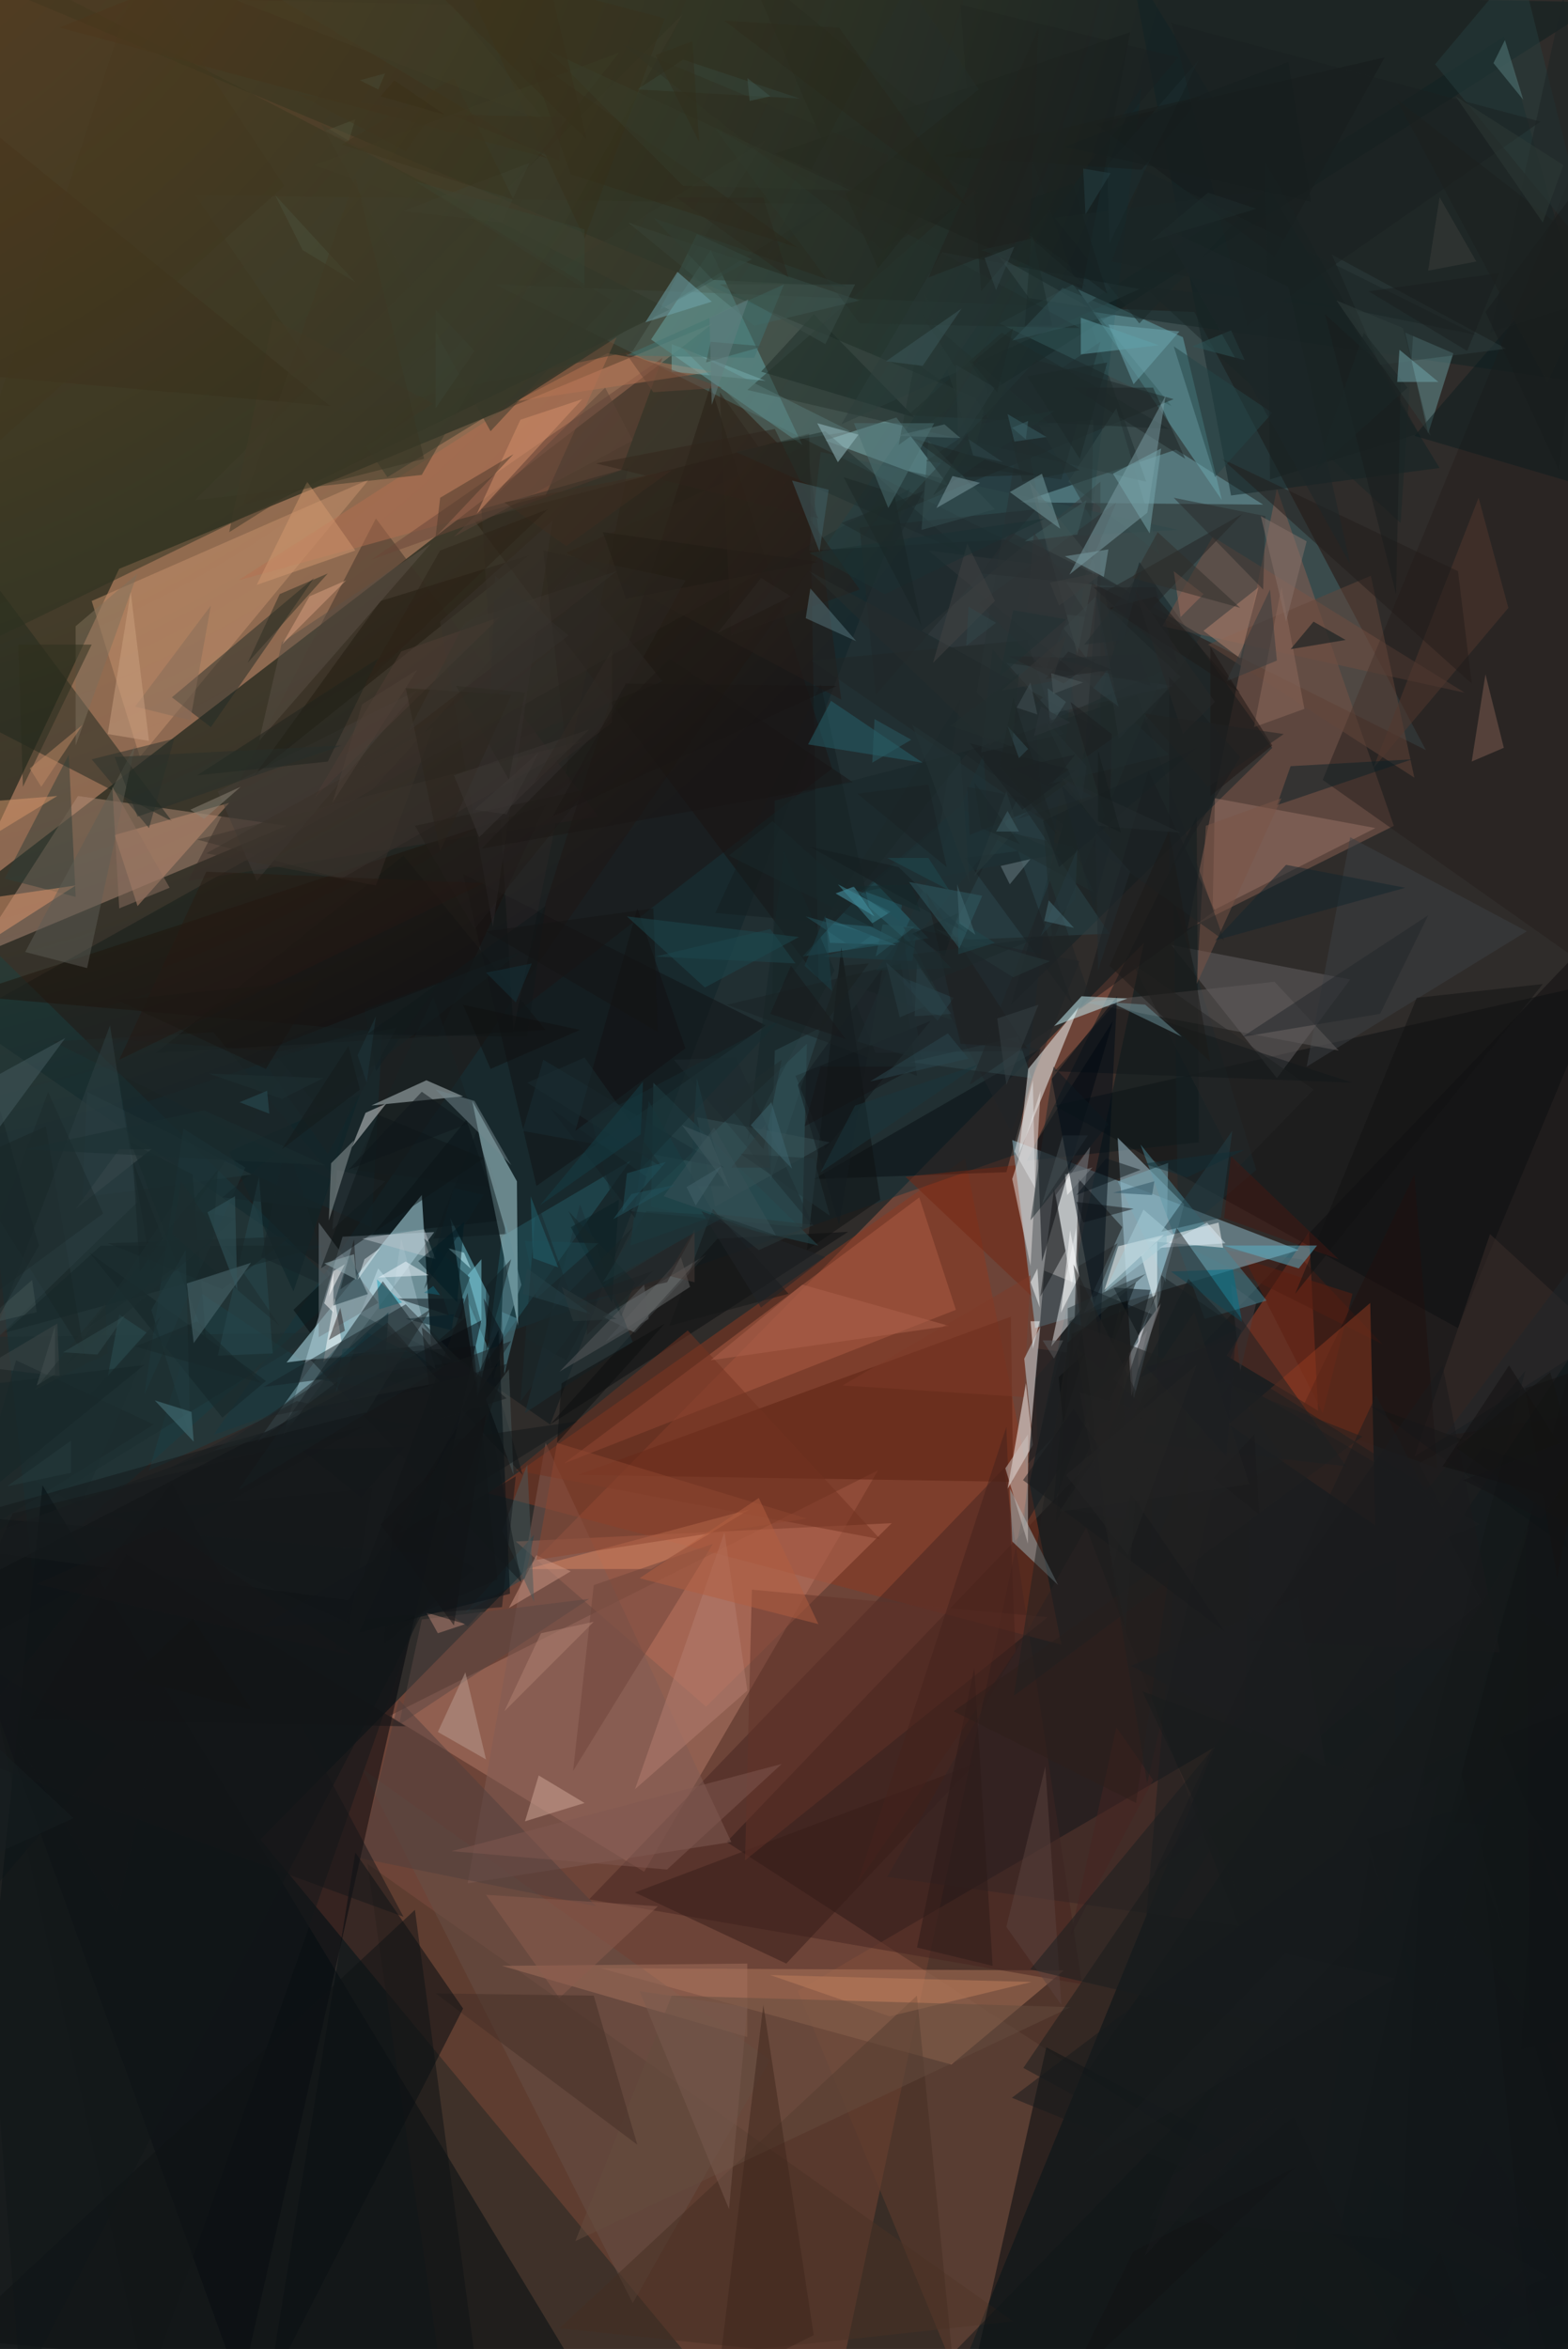 <?xml version="1.0" encoding="utf-8"?>
<svg version="1.1" xmlns="http://www.w3.org/2000/svg" xmlns:xlink="http://www.w3.org/1999/xlink" x="0px" y="0px"
	 viewBox="0 0 2832 4240" style="enable-background:new 0 0 2832 4240;" xml:space="preserve">
<g id="bg">
	<rect style="fill:#2F2C2A;" width="2832" height="4240"/>
	<polygon class="bg" style="fill:#AB5C46;fill-opacity:0.502;" points="1468.1,4525.1,2066,1701.8,470.2,3320.3"></polygon>
	<polygon class="bg" style="fill:#DB967E;fill-opacity:0.502;" points="-66.2,1623.1,1287.6,583.8,215.2,1026.8"></polygon>
	<polygon class="bg" style="fill:#476B6E;fill-opacity:0.502;" points="2575.3,1354,2157.1,563.1,894.3,513.4"></polygon>
	<polygon class="bg" style="fill:#100D0F;fill-opacity:0.502;" points="2894.1,1672.8,2819.6,4302.1,1312.5,3324.9"></polygon>
	<polygon class="bg" style="fill:#B47A69;fill-opacity:0.502;" points="1163.4,3378.7,703.8,3097.1,1585.7,2654.1"></polygon>
	<polygon class="bg" style="fill:#814E3A;fill-opacity:0.502;" points="2194.4,3153.3,1729.9,4293.8,1440.9,3593.6"></polygon>
	<polygon class="bg" style="fill:#AB867A;fill-opacity:0.502;" points="140.8,1436.8,517.6,1490.6,-45.5,1726.6"></polygon>
	<polygon class="bg" style="fill:#8B6052;fill-opacity:0.502;" points="2144.7,1677,2306.2,882,2517.4,1490.7"></polygon>
	<polygon class="bg" style="fill:#0B1418;fill-opacity:0.502;" points="1643.7,882,993.7,2571.4,-66.2,1838.4"></polygon>
	<polygon class="bg" style="fill:#8E3821;fill-opacity:0.502;" points="1743.1,2091,881.9,2695.5,1917,2968.8"></polygon>
	<polygon class="bg" style="fill:#14333A;fill-opacity:0.502;" points="385.8,2590,2061.9,157.3,1838.3,2082.7"></polygon>
	<polygon class="bg" style="fill:#0D1F1F;fill-opacity:0.502;" points="-66.2,-49.7,1768,720.5,2894.1,4.1"></polygon>
	<polygon class="bg" style="fill:#AF795C;fill-opacity:0.502;" points="1084.8,3552.7,1718.3,3726.6,1921.2,3556.8"></polygon>
	<polygon class="bg" style="fill:#5EA6B0;fill-opacity:0.502;" points="1175.9,612.8,1283.5,451.3,1449.1,803.3"></polygon>
	<polygon class="bg" style="fill:#67AAB2;fill-opacity:0.502;" points="2206.8,902.7,1946,521.7,2136.5,608.7"></polygon>
	<polygon class="bg" style="fill:#153A40;fill-opacity:0.502;" points="58,2832.2,616.9,2331.2,-66.3,1660.4"></polygon>
	<polygon class="bg" style="fill:#513628;fill-opacity:0.502;" points="663.6,3364.3,798.9,4302.2,1830,4190.2"></polygon>
	<polygon class="bg" style="fill:#462420;fill-opacity:0.502;" points="1954.2,3581.6,1813.5,2650,1064.1,3428.4"></polygon>
	<polygon class="bg" style="fill:#AB4228;fill-opacity:0.502;" points="2380.7,2546.5,2215.1,2447.1,2364.2,2223.5"></polygon>
	<polygon class="bg" style="fill:#B76D56;fill-opacity:0.502;" points="1275.2,3080.6,931.6,2782.5,1610.6,2749.4"></polygon>
	<polygon class="bg" style="fill:#BF8C75;fill-opacity:0.502;" points="165.6,1084.8,666.6,865.3,252.6,1366.3"></polygon>
	<polygon class="bg" style="fill:#70A4AB;fill-opacity:0.502;" points="2124,811.6,1842.5,906.8,2281.4,910.9"></polygon>
	<polygon class="bg" style="fill:#0B191C;fill-opacity:0.502;" points="-66.2,1287.7,-66.2,977.2,310.6,1482.4"></polygon>
	<polygon class="bg" style="fill:#0C0E10;fill-opacity:0.502;" points="1904.6,1995.8,2633.3,2397.4,2894.1,1772.2"></polygon>
	<polygon class="bg" style="fill:#19100F;fill-opacity:0.502;" points="1461.5,782.6,1478.1,1768.1,857.1,939.9"></polygon>
	<polygon class="bg" style="fill:#12201E;fill-opacity:0.502;" points="-66.2,1180.1,1209,559,0,-66.2"></polygon>
	<polygon class="bg" style="fill:#676264;fill-opacity:0.502;" points="2438.7,1768,2306.2,1946,2115.7,1705.8"></polygon>
	<polygon class="bg" style="fill:#111E27;fill-opacity:0.502;" points="310.5,1258.7,380.9,1312.5,567.2,1043.4"></polygon>
	<polygon class="bg" style="fill:#AE5D45;fill-opacity:0.502;" points="1660.3,2161.4,1726.5,2364.3,1018.5,2641.7"></polygon>
	<polygon class="bg" style="fill:#5A2011;fill-opacity:0.502;" points="1830,2674.8,1043.3,2662.4,1825.8,2376.7"></polygon>
	<polygon class="bg" style="fill:#7EB3B9;fill-opacity:0.502;" points="1618.9,753.6,1490.5,795,1714.1,877.8"></polygon>
	<polygon class="bg" style="fill:#312629;fill-opacity:0.502;" points="1080.6,1474.1,679,935.8,339.5,1590"></polygon>
	<polygon class="bg" style="fill:#675046;fill-opacity:0.502;" points="654.2,3192.4,1391.2,3718.3,1142.8,4157.2"></polygon>
	<polygon class="bg" style="fill:#442E22;fill-opacity:0.502;" points="1010.2,4202.7,1656.1,3602.3,1722.3,4277.2"></polygon>
	<polygon class="bg" style="fill:#102223;fill-opacity:0.502;" points="2716.1,66.2,2894.1,695.6,1946,559"></polygon>
	<polygon class="bg" style="fill:#112024;fill-opacity:0.502;" points="1825.9,1813.6,2057.8,1014.5,2297.9,1349.9"></polygon>
	<polygon class="bg" style="fill:#335A61;fill-opacity:0.502;" points="1138.6,2186.2,1449.1,2215.2,1457.4,1884"></polygon>
	<polygon class="bg" style="fill:#1E2E2F;fill-opacity:0.502;" points="1854.9,260.9,1349.8,703.9,2070.2,869.5"></polygon>
	<polygon class="bg" style="fill:#69979A;fill-opacity:0.502;" points="2538,600.4,2624.9,637.7,2579.4,782.6"></polygon>
	<polygon class="bg" style="fill:#7D5447;fill-opacity:0.502;" points="2099.2,1130.4,2645.7,1250.5,2190.3,968.9"></polygon>
	<polygon class="bg" style="fill:#AB6754;fill-opacity:0.502;" points="985.4,894.4,1113.8,608.7,430.6,1047.6"></polygon>
	<polygon class="bg" style="fill:#471C14;fill-opacity:0.502;" points="2140.6,2248.4,2496.7,2426.4,2351.8,2273.2"></polygon>
	<polygon class="bg" style="fill:#987366;fill-opacity:0.502;" points="2190.2,1643.8,2194.3,1440.9,2484.1,1494.7"></polygon>
	<polygon class="bg" style="fill:#262C2A;fill-opacity:0.502;" points="351.9,902.7,761.8,857.2,1233.8,24.9"></polygon>
	<polygon class="bg" style="fill:#7F5C54;fill-opacity:0.502;" points="1320.8,3324.9,844.7,3399.4,985.5,2604.4"></polygon>
	<polygon class="bg" style="fill:#080F13;fill-opacity:0.502;" points="1879.7,1892.3,1817.6,2115.9,1469.8,2128.3"></polygon>
	<polygon class="bg" style="fill:#172F34;fill-opacity:0.502;" points="691.4,1846.7,670.7,2215.2,207,2008.2"></polygon>
	<polygon class="bg" style="fill:#271F1D;fill-opacity:0.502;" points="2894.1,1763.9,2894.1,178,2389,1407.8"></polygon>
	<polygon class="bg" style="fill:#BC8875;fill-opacity:0.502;" points="248.4,1635.5,414,1449.2,207,1507.2"></polygon>
	<polygon class="bg" style="fill:#112224;fill-opacity:0.502;" points="2223.4,894.4,2041.2,-66.2,2600.1,844.7"></polygon>
	<polygon class="bg" style="fill:#65463B;fill-opacity:0.502;" points="2475.9,1039.3,2181.9,1163.5,2554.5,1403.7"></polygon>
	<polygon class="bg" style="fill:#243439;fill-opacity:0.502;" points="124.2,1362.3,8.3,1585.9,136.7,1619"></polygon>
	<polygon class="bg" style="fill:#111315;fill-opacity:0.502;" points="1382.9,1850.9,968.9,2140.7,836.4,1577.6"></polygon>
	<polygon class="bg" style="fill:#2A727F;fill-opacity:0.502;" points="1449.1,1726.6,1577.5,1590,1676.9,1693.5"></polygon>
	<polygon class="bg" style="fill:#747C7E;fill-opacity:0.502;" points="1275.2,2264.9,1088.9,2376.7,1146.9,2405.7"></polygon>
	<polygon class="bg" style="fill:#1C2A2F;fill-opacity:0.502;" points="2128.1,2231.8,2268.9,2111.7,2119.8,1623.1"></polygon>
	<polygon class="bg" style="fill:#D98562;fill-opacity:0.502;" points="952.3,2832.2,1175.9,2832.2,1353.9,2724.5"></polygon>
	<polygon class="bg" style="fill:#190E0C;fill-opacity:0.502;" points="-66.2,1797,790.9,1871.5,985.5,1453.3"></polygon>
	<polygon class="bg" style="fill:#3D4044;fill-opacity:0.502;" points="2360,1925.4,2438.7,1511.3,2757.5,1681.1"></polygon>
	<polygon class="bg" style="fill:#5D3B39;fill-opacity:0.502;" points="1196.6,645.9,670.8,1010.3,1122,848.8"></polygon>
	<polygon class="bg" style="fill:#0F1A1D;fill-opacity:0.502;" points="2165.4,2062,1854.9,2095.1,2161.3,1474"></polygon>
	<polygon class="bg" style="fill:#245A65;fill-opacity:0.502;" points="906.7,2231.8,1138.6,2095.2,877.8,2459.6"></polygon>
	<polygon class="bg" style="fill:#A3715C;fill-opacity:0.502;" points="906.7,3548.5,1349.7,3544.4,1349.7,3676.9"></polygon>
	<polygon class="bg" style="fill:#371C18;fill-opacity:0.502;" points="1759.6,3184.1,1420.1,3544.3,1146.9,3416"></polygon>
	<polygon class="bg" style="fill:#0B0D0F;fill-opacity:0.502;" points="1531.9,2223.5,993.7,2571.3,1295.9,2235.9"></polygon>
	<polygon class="bg" style="fill:#E09470;fill-opacity:0.502;" points="136.6,1598.3,-37.3,1710.1,-62.1,1627.3"></polygon>
	<polygon class="bg" style="fill:#36595D;fill-opacity:0.502;" points="1552.6,542.4,1362.2,588,1134.5,401.7"></polygon>
	<polygon class="bg" style="fill:#352524;fill-opacity:0.502;" points="2237.6,3476.7,1961.8,2757.7,1602.3,3388"></polygon>
	<polygon class="bg" style="fill:#5B4743;fill-opacity:0.502;" points="1064.1,2886,720.5,3113.7,761.9,2923.2"></polygon>
	<polygon class="bg" style="fill:#050D0F;fill-opacity:0.502;" points="563.1,2409.8,612.8,2285.6,530,2364.3"></polygon>
	<polygon class="bg" style="fill:#130E0E;fill-opacity:0.502;" points="459.6,1399.5,687.3,1084.8,956.4,1002"></polygon>
	<polygon class="bg" style="fill:#345A5D;fill-opacity:0.502;" points="2115.7,732.9,1805.2,583.8,1937.7,513.4"></polygon>
	<polygon class="bg" style="fill:#6E443B;fill-opacity:0.502;" points="1035.1,3196.6,1287.7,2786.7,1072.4,2861.2"></polygon>
	<polygon class="bg" style="fill:#503F3C;fill-opacity:0.502;" points="650,3353.9,720.4,3068.2,1076.5,3440.9"></polygon>
	<polygon class="bg" style="fill:#0E1011;fill-opacity:0.502;" points="1519.5,1710.1,1589.9,2165.6,1457.4,2256.7"></polygon>
	<polygon class="bg" style="fill:#605C5C;fill-opacity:0.502;" points="2418,1896.4,2302,1772.2,1958.4,1809.5"></polygon>
	<polygon class="bg" style="fill:#1C4047;fill-opacity:0.502;" points="269.1,2654.1,612.7,2500.9,364.3,2335.3"></polygon>
	<polygon class="bg" style="fill:#1A242A;fill-opacity:0.502;" points="314.7,1333.3,165.6,1370.6,269.1,1494.8"></polygon>
	<polygon class="bg" style="fill:#633229;fill-opacity:0.502;" points="1345.6,3358,1358,2869.4,1892.1,2919.1"></polygon>
	<polygon class="bg" style="fill:#4E4649;fill-opacity:0.502;" points="467.9,1337.4,778.4,981.3,509.3,1159.3"></polygon>
	<polygon class="bg" style="fill:#B47E70;fill-opacity:0.502;" points="1308.4,2765.9,1349.8,3051.6,1146.9,3229.6"></polygon>
	<polygon class="bg" style="fill:#3B3F40;fill-opacity:0.502;" points="1987.4,869.5,1987.4,1316.7,1664.5,1138.7"></polygon>
	<polygon class="bg" style="fill:#B68370;fill-opacity:0.502;" points="2239.9,1188.4,2273,1060,2173.6,1138.7"></polygon>
	<polygon class="bg" style="fill:#D08971;fill-opacity:0.502;" points="939.9,757.7,861.2,927.5,1051.7,720.5"></polygon>
	<polygon class="bg" style="fill:#CFA897;fill-opacity:0.502;" points="1055.8,3254.5,948.2,3287.6,973,3204.8"></polygon>
	<polygon class="bg" style="fill:#3D2E2A;fill-opacity:0.502;" points="2554.6,2629.3,2894.1,2414,2691.2,2227.7"></polygon>
	<polygon class="bg" style="fill:#BA9E91;fill-opacity:0.502;" points="877.8,3175.9,840.5,3018.6,790.8,3126.3"></polygon>
	<polygon class="bg" style="fill:#2F494B;fill-opacity:0.502;" points="1482.2,815.7,2128.1,956.5,1461.5,993.8"></polygon>
	<polygon class="bg" style="fill:#CB9176;fill-opacity:0.502;" points="554.8,869.5,463.7,1055.8,641.7,993.7"></polygon>
	<polygon class="bg" style="fill:#733220;fill-opacity:0.502;" points="1242.1,2401.6,931.6,2654.2,1589.9,2778.4"></polygon>
	<polygon class="bg" style="fill:#BD7E5C;fill-opacity:0.502;" points="1606.5,3639.6,1391.2,3565.1,1863.2,3577.5"></polygon>
	<polygon class="bg" style="fill:#7F5E53;fill-opacity:0.502;" points="2716.1,1349.8,2658.1,1374.6,2682.9,1217.3"></polygon>
	<polygon class="bg" style="fill:#644C3E;fill-opacity:0.502;" points="1933.5,3623,1213.1,3602.3,1039.2,4045.3"></polygon>
	<polygon class="bg" style="fill:#8C5C4F;fill-opacity:0.502;" points="1010.2,3606.5,877.7,3420.2,1188.2,3440.9"></polygon>
	<polygon class="bg" style="fill:#2D474C;fill-opacity:0.502;" points="1838.3,1440.9,1710,1697.7,2004,1685.3"></polygon>
	<polygon class="bg" style="fill:#1F2928;fill-opacity:0.502;" points="1614.7,927.5,2119.8,720.5,1871.4,650.1"></polygon>
	<polygon class="bg" style="fill:#52382F;fill-opacity:0.502;" points="2670.5,898.5,2480,1387.1,2724.3,1097.3"></polygon>
	<polygon class="bg" style="fill:#575656;fill-opacity:0.502;" points="45.5,1718.4,157.3,1747.4,244.2,1345.8"></polygon>
	<polygon class="bg" style="fill:#16191B;fill-opacity:0.502;" points="1950.1,1821.9,2194.4,1643.9,2074.3,1391.3"></polygon>
	<polygon class="bg" style="fill:#B06C57;fill-opacity:0.502;" points="1287.6,670.8,931.5,724.6,1097.1,637.6"></polygon>
	<polygon class="bg" style="fill:#742612;fill-opacity:0.502;" points="1834.2,2103.4,1867.3,2343.6,1635.4,2124.1"></polygon>
	<polygon class="bg" style="fill:#736761;fill-opacity:0.502;" points="136.6,1345.7,248.4,1035.2,136.6,1130.4"></polygon>
	<polygon class="bg" style="fill:#0C1C1E;fill-opacity:0.502;" points="2819.6,480.3,2877.6,881.9,2554.7,786.7"></polygon>
	<polygon class="bg" style="fill:#442F27;fill-opacity:0.502;" points="786.7,3598.2,1072.4,3602.3,1151.1,3871.4"></polygon>
	<polygon class="bg" style="fill:#232D2C;fill-opacity:0.502;" points="1502.9,368.5,351.9,352,699.7,861.3"></polygon>
	<polygon class="bg" style="fill:#171E1D;fill-opacity:0.502;" points="41.4,1420.2,33.1,1163.5,165.6,1163.5"></polygon>
	<polygon class="bg" style="fill:#7B625D;fill-opacity:0.502;" points="343.6,1300.2,244.2,1275.4,380.8,1093.2"></polygon>
	<polygon class="bg" style="fill:#263E3E;fill-opacity:0.502;" points="2745.1,-66.2,2877.6,463.8,2591.9,116"></polygon>
	<polygon class="bg" style="fill:#C69B88;fill-opacity:0.502;" points="236,1068.3,194.6,1325,269.1,1337.4"></polygon>
	<polygon class="bg" style="fill:#71A9B5;fill-opacity:0.502;" points="1213.1,670.8,1382.9,687.4,1213.1,621.2"></polygon>
	<polygon class="bg" style="fill:#0D2026;fill-opacity:0.502;" points="2306.2,1453.4,2331,1383,2550.4,1370.6"></polygon>
	<polygon class="bg" style="fill:#262626;fill-opacity:0.502;" points="2045.3,1739.1,2235.8,2107.6,2372.4,1966.8"></polygon>
	<polygon class="bg" style="fill:#3A2C2A;fill-opacity:0.502;" points="786.7,968.9,795,898.5,927.5,819.8"></polygon>
	<polygon class="bg" style="fill:#CB9583;fill-opacity:0.502;" points="1030.9,2836.3,968.8,2807.3,919.1,2902.5"></polygon>
	<polygon class="bg" style="fill:#5D1F11;fill-opacity:0.502;" points="2442.8,2335.3,2248.2,2273.2,2389,2550.6"></polygon>
	<polygon class="bg" style="fill:#D4916E;fill-opacity:0.502;" points="-49.7,1449.2,103.5,1436.8,-66.3,1540.3"></polygon>
	<polygon class="bg" style="fill:#8D6B5D;fill-opacity:0.502;" points="2355.9,1279.5,2314.5,1060,2264.8,1312.6"></polygon>
	<polygon class="bg" style="fill:#7F5950;fill-opacity:0.502;" points="1204.8,3374.6,1411.8,3184.1,815.6,3341.4"></polygon>
	<polygon class="bg" style="fill:#8E4630;fill-opacity:0.502;" points="1006.1,2604.5,1457.4,2741.1,968.8,2815.6"></polygon>
	<polygon class="bg" style="fill:#231C1B;fill-opacity:0.502;" points="2658.1,1233.9,2206.8,828.1,2633.3,1031"></polygon>
	<polygon class="bg" style="fill:#222223;fill-opacity:0.502;" points="1995.6,1068.3,2244,927.5,2012.1,1167.7"></polygon>
	<polygon class="bg" style="fill:#031419;fill-opacity:0.502;" points="2372.4,1122.1,2331,1171.8,2430.4,1155.2"></polygon>
	<polygon class="bg" style="fill:#3F261D;fill-opacity:0.502;" points="1295.9,4302.1,1469.8,4215.1,1378.7,3618.9"></polygon>
	<polygon class="bg" style="fill:#0D2428;fill-opacity:0.502;" points="650,1975.1,414,2078.6,530,2331.2"></polygon>
	<polygon class="bg" style="fill:#141E20;fill-opacity:0.502;" points="1482.2,1233.9,1291.8,1648,1577.5,1672.8"></polygon>
	<polygon class="bg" style="fill:#20110F;fill-opacity:0.502;" points="2596,2650,2343.4,2558.9,2554.6,2120"></polygon>
	<polygon class="bg" style="fill:#212528;fill-opacity:0.502;" points="1825.9,2041.3,1950.1,1734.9,1631.3,1672.8"></polygon>
	<polygon class="bg" style="fill:#244446;fill-opacity:0.502;" points="2297.9,745.3,2119.9,625.2,2194.4,861.2"></polygon>
	<polygon class="bg" style="fill:#121212;fill-opacity:0.502;" points="2339.3,2335.3,2786.5,1776.3,2558.8,1801.1"></polygon>
	<polygon class="bg" style="fill:#1C1514;fill-opacity:0.502;" points="1502.9,1387.1,1283.5,695.6,919.2,1838.4"></polygon>
	<polygon class="bg" style="fill:#122527;fill-opacity:0.502;" points="1374.6,670.8,1469.8,567.3,1652,753.6"></polygon>
	<polygon class="bg" style="fill:#1D2524;fill-opacity:0.502;" points="2140.6,828.1,1937.7,699.7,2082.6,699.7"></polygon>
	<polygon class="bg" style="fill:#2C1A18;fill-opacity:0.502;" points="1792.8,3548.5,1656.2,3515.4,1759.7,3010.2"></polygon>
	<polygon class="bg" style="fill:#232D2D;fill-opacity:0.502;" points="1142.7,633.5,1382.8,252.6,583.7,753.6"></polygon>
	<polygon class="bg" style="fill:#AD634D;fill-opacity:0.502;" points="1283.5,2455.4,1449.1,2318.8,1714.1,2393.3"></polygon>
	<polygon class="bg" style="fill:#376E76;fill-opacity:0.502;" points="1362.2,645.9,1416,513.4,1130.3,641.8"></polygon>
	<polygon class="bg" style="fill:#3A373A;fill-opacity:0.502;" points="393.3,1428.5,463.7,1590,753.5,1246.3"></polygon>
	<polygon class="bg" style="fill:#913A21;fill-opacity:0.502;" points="2474.8,2351.9,2483.9,2753.5,2219.2,2570.9"></polygon>
	<polygon class="bg" style="fill:#B25F41;fill-opacity:0.502;" points="1478.1,2931.6,1155.2,2848.8,1370.5,2703.9"></polygon>
	<polygon class="bg" style="fill:#7A5446;fill-opacity:0.502;" points="2161.3,1776.3,2177.9,1490.6,2314.5,1440.9"></polygon>
	<polygon class="bg" style="fill:#D89B87;fill-opacity:0.502;" points="509.3,1163.5,559,1076.5,625.2,1047.5"></polygon>
	<polygon class="bg" style="fill:#1D1513;fill-opacity:0.502;" points="2297.9,1345.7,2186.1,1436.8,2186.1,1167.7"></polygon>
	<polygon class="bg" style="fill:#44231D;fill-opacity:0.502;" points="1834.2,2981.2,1817.6,2575.4,1548.5,3399.4"></polygon>
	<polygon class="bg" style="fill:#451913;fill-opacity:0.502;" points="2210.9,2198.7,2223.3,2086.9,2417.9,2273.2"></polygon>
	<polygon class="bg" style="fill:#5A423F;fill-opacity:0.502;" points="1888,3188.3,1817.6,3478.1,1917,3618.9"></polygon>
	<polygon class="bg" style="fill:#1A2022;fill-opacity:0.502;" points="447.2,1196.6,592.1,1035.1,505.2,1072.4"></polygon>
	<polygon class="bg" style="fill:#23272A;fill-opacity:0.502;" points="2244.1,1871.6,2579.5,1652.1,2492.6,1830.1"></polygon>
	<polygon class="bg" style="fill:#876B62;fill-opacity:0.502;" points="202.9,1420.2,215.3,1639.7,306.4,1602.4"></polygon>
	<polygon class="bg" style="fill:#2A2C2D;fill-opacity:0.502;" points="2119.9,898.5,2281.4,1064.1,2285.5,931.6"></polygon>
	<polygon class="bg" style="fill:#B88268;fill-opacity:0.502;" points="53.8,1387.1,74.5,1420.2,149,1308.4"></polygon>
	<polygon class="bg" style="fill:#353B3D;fill-opacity:0.502;" points="2293.8,1064.1,2215.1,1229.7,2306.2,1192.4"></polygon>
	<polygon class="bg" style="fill:#B08272;fill-opacity:0.502;" points="1072.4,2927.4,910.9,3088.9,977.1,2948.1"></polygon>
	<polygon class="bg" style="fill:#12252C;fill-opacity:0.502;" points="2194.4,1697.7,2322.8,1561.1,2538.1,1602.5"></polygon>
	<polygon class="bg" style="fill:#264C53;fill-opacity:0.502;" points="1478.1,2248.4,1180,1954.4,1175.9,2178"></polygon>
	<polygon class="bg" style="fill:#395051;fill-opacity:0.502;" points="2095,1002,2016.3,737,1929.4,869.5"></polygon>
	<polygon class="bg" style="fill:#87726A;fill-opacity:0.502;" points="2322.7,1122.1,2277.2,931.6,2360,977.1"></polygon>
	<polygon class="bg" style="fill:#785B4E;fill-opacity:0.502;" points="1155.2,3594.1,1349.8,3623.1,1316.7,3987.5"></polygon>
	<polygon class="bg" style="fill:#B68375;fill-opacity:0.502;" points="790.8,2948.1,840.5,2931.5,770.1,2910.8"></polygon>
	<polygon class="bg" style="fill:#12191B;fill-opacity:0.502;" points="2442.8,1954.4,2012.2,1813.6,1904.6,1933.7"></polygon>
	<polygon class="bg" style="fill:#1D1F20;fill-opacity:0.502;" points="2496.6,3113.7,2252.3,2910.8,2239.9,3358"></polygon>
	<polygon class="bg" style="fill:#462522;fill-opacity:0.502;" points="2082.6,3213.1,1933.5,3494.7,2016.3,3117.9"></polygon>
	<polygon class="bg" style="fill:#20272A;fill-opacity:0.502;" points="2890,2546.5,2608.5,2592,2890,2219.3"></polygon>
	<polygon class="bg" style="fill:#151414;fill-opacity:0.502;" points="2832,2794.9,2475.9,2538.2,2794.7,2654.1"></polygon>
	<polygon class="bg" style="fill:#272220;fill-opacity:0.502;" points="2604.3,2720.4,2711.9,2558.9,2562.8,2641.7"></polygon>
	<polygon class="bg" style="fill:#2E1E1B;fill-opacity:0.502;" points="2115.7,2811.5,2051.9,3254.5,1722.4,3088.9"></polygon>
	<polygon class="bg" style="fill:#4E4344;fill-opacity:0.502;" points="2223.4,2318.7,2268.9,2351.8,2239.9,2476"></polygon>
	<polygon class="bg" style="fill:#2C2C2B;fill-opacity:0.502;" points="2003.9,2563,2016.3,2484.3,1962.5,2583.7"></polygon>
	<polygon class="bg" style="fill:#1D2F31;fill-opacity:0.502;" points="575.5,2405.7,-29,2778.4,-66.2,2414"></polygon>
	<polygon class="bg" style="fill:#152427;fill-opacity:0.502;" points="161.5,2260.8,480.3,2492.7,401.6,2558.9"></polygon>
	<polygon class="bg" style="fill:#284A50;fill-opacity:0.502;" points="393.3,2447.1,467.8,2124.1,492.6,2442.9"></polygon>
	<polygon class="bg" style="fill:#1B333A;fill-opacity:0.502;" points="641.8,2339.5,559,2496.8,625.2,2472"></polygon>
	<polygon class="bg" style="fill:#2B3336;fill-opacity:0.502;" points="695.6,2132.4,600.4,2219.4,608.7,2111.7"></polygon>
	<polygon class="bg" style="fill:#131E23;fill-opacity:0.502;" points="679,1933.7,794.9,1772.2,658.3,1821.9"></polygon>
	<polygon class="bg" style="fill:#131313;fill-opacity:0.502;" points="728.7,1544.5,281.5,1900.6,985.4,1859.2"></polygon>
	<polygon class="bg" style="fill:#111719;fill-opacity:0.502;" points="749.4,2455.4,944,2662.4,857.1,2364.3"></polygon>
	<polygon class="bg" style="fill:#26464F;fill-opacity:0.502;" points="964.7,2770.1,948.1,2848.8,840.5,2910.9"></polygon>
	<polygon class="bg" style="fill:#282F33;fill-opacity:0.502;" points="844.6,2935.7,898.4,2877.7,794.9,2902.5"></polygon>
	<polygon class="bg" style="fill:#161D20;fill-opacity:0.502;" points="658.3,2476.1,815.6,2534.1,923.2,2488.6"></polygon>
	<polygon class="bg" style="fill:#182225;fill-opacity:0.502;" points="898.5,2144.8,637.7,2111.7,782.6,1799.1"></polygon>
	<polygon class="bg" style="fill:#292426;fill-opacity:0.502;" points="869.5,919.2,927.5,1859.1,1134.5,844.6"></polygon>
	<polygon class="bg" style="fill:#251C1B;fill-opacity:0.502;" points="1519.5,1262.9,1022.7,997.9,1457.4,803.3"></polygon>
	<polygon class="bg" style="fill:#262224;fill-opacity:0.502;" points="1035.1,1026.9,1196.6,1229.8,650,1449.2"></polygon>
	<polygon class="bg" style="fill:#2D292C;fill-opacity:0.502;" points="997.8,939.9,794.9,1122.1,890.1,1672.8"></polygon>
	<polygon class="bg" style="fill:#453536;fill-opacity:0.502;" points="724.6,1175.9,567.3,1440.9,902.7,1113.8"></polygon>
	<polygon class="bg" style="fill:#322A2B;fill-opacity:0.502;" points="782.5,1312.6,372.6,1540.3,679,1598.3"></polygon>
	<polygon class="bg" style="fill:#11191C;fill-opacity:0.502;" points="592.1,1374.7,356.1,1399.5,683.2,1188.3"></polygon>
	<polygon class="bg" style="fill:#1B252A;fill-opacity:0.502;" points="616.9,1345.7,207,1366.4,248.4,1474.1"></polygon>
	<polygon class="bg" style="fill:#857F7D;fill-opacity:0.502;" points="368.5,1478.2,343.7,1461.6,434.8,1420.2"></polygon>
	<polygon class="bg" style="fill:#322C2C;fill-opacity:0.502;" points="1051.6,1337.4,616.9,1585.8,356.1,1515.4"></polygon>
	<polygon class="bg" style="fill:#1E1B1A;fill-opacity:0.502;" points="749.4,1490.6,857.1,1677,1060,1424.4"></polygon>
	<polygon class="bg" style="fill:#443839;fill-opacity:0.502;" points="600.4,1449.2,654.2,1271.2,753.6,1209.1"></polygon>
	<polygon class="bg" style="fill:#251E1D;fill-opacity:0.502;" points="794.9,1536.2,732.8,1242.2,923.3,1254.6"></polygon>
	<polygon class="bg" style="fill:#302C2F;fill-opacity:0.502;" points="840.5,1122.1,737,1320.9,1113.8,1031.1"></polygon>
	<polygon class="bg" style="fill:#191515;fill-opacity:0.502;" points="1130.3,1080.7,1088.9,960.6,1478.1,1014.4"></polygon>
	<polygon class="bg" style="fill:#241C1B;fill-opacity:0.502;" points="1320.8,1147,1300.1,708,1552.7,1064.1"></polygon>
	<polygon class="bg" style="fill:#507479;fill-opacity:0.502;" points="1229.7,625.2,1403.6,799.1,1536.1,778.4"></polygon>
	<polygon class="bg" style="fill:#231F20;fill-opacity:0.502;" points="1030.9,1424.4,981.2,993.8,1237.9,1047.6"></polygon>
	<polygon class="bg" style="fill:#1C2C2E;fill-opacity:0.502;" points="1747.2,1002,1490.5,778.4,1329,815.7"></polygon>
	<polygon class="bg" style="fill:#5C3C39;fill-opacity:0.502;" points="1180,708,1130.3,637.6,1304.2,699.7"></polygon>
	<polygon class="bg" style="fill:#271B1B;fill-opacity:0.502;" points="1478.1,935.8,1399.4,774.3,1076.5,836.4"></polygon>
	<polygon class="bg" style="fill:#513A38;fill-opacity:0.502;" points="1142.7,795,1093,699.8,819.8,968.9"></polygon>
	<polygon class="bg" style="fill:#322220;fill-opacity:0.502;" points="1022.7,985.5,910.9,906.8,1213.1,848.8"></polygon>
	<polygon class="bg" style="fill:#2B292D;fill-opacity:0.502;" points="1026.8,1147,886,1254.6,894.3,1039.3"></polygon>
	<polygon class="bg" style="fill:#1F1716;fill-opacity:0.502;" points="989.5,919.2,658.3,1233.9,794.9,993.7"></polygon>
	<polygon class="bg" style="fill:#353032;fill-opacity:0.502;" points="1064.1,1316.7,865.4,1511.3,819.9,1399.5"></polygon>
	<polygon class="bg" style="fill:#181514;fill-opacity:0.502;" points="869.5,1532,1540.2,1411.9,1209,1188.4"></polygon>
	<polygon class="bg" style="fill:#2B2425;fill-opacity:0.502;" points="1105.5,1171.8,964.7,1412,1105.5,1304.3"></polygon>
	<polygon class="bg" style="fill:#252323;fill-opacity:0.502;" points="823.9,1238,948.1,1250.4,919.1,1407.7"></polygon>
	<polygon class="bg" style="fill:#373335;fill-opacity:0.502;" points="915,1469.9,857,1461.6,973,1358.1"></polygon>
	<polygon class="bg" style="fill:#191515;fill-opacity:0.502;" points="1130.3,1233.9,997.8,1474.1,1511.2,1238.1"></polygon>
	<polygon class="bg" style="fill:#2B2525;fill-opacity:0.502;" points="1374.6,1043.4,1428.4,1076.5,1295.9,1142.7"></polygon>
	<polygon class="bg" style="fill:#21292A;fill-opacity:0.502;" points="1552.6,952.3,1581.6,1254.6,1871.4,919.2"></polygon>
	<polygon class="bg" style="fill:#202627;fill-opacity:0.502;" points="1983.2,1548.6,1854.8,1155.2,1465.6,1192.5"></polygon>
	<polygon class="bg" style="fill:#182628;fill-opacity:0.502;" points="1751.4,1354,1395.3,1801.2,1399.4,1445.1"></polygon>
	<polygon class="bg" style="fill:#1C282A;fill-opacity:0.502;" points="1697.5,1490.6,1478.1,1681.1,1734.8,1262.9"></polygon>
	<polygon class="bg" style="fill:#1B2122;fill-opacity:0.502;" points="1743.1,1548.6,1838.3,1536.2,1937.7,1813.6"></polygon>
	<polygon class="bg" style="fill:#1C3236;fill-opacity:0.502;" points="1730.7,1457.5,1552.7,1610.7,1917.1,1540.3"></polygon>
	<polygon class="bg" style="fill:#172629;fill-opacity:0.502;" points="1349.8,2057.9,1416,1536.2,1507.1,1751.5"></polygon>
	<polygon class="bg" style="fill:#1D4147;fill-opacity:0.502;" points="1656.1,1681.1,1647.8,1734.9,1486.3,1726.6"></polygon>
	<polygon class="bg" style="fill:#2B474E;fill-opacity:0.502;" points="1722.4,1801.2,1693.4,1842.6,1618.9,1759.8"></polygon>
	<polygon class="bg" style="fill:#32727F;fill-opacity:0.502;" points="1618.9,1705.9,1498.8,1701.8,1490.5,1656.3"></polygon>
	<polygon class="bg" style="fill:#334A4F;fill-opacity:0.502;" points="1838.3,1871.6,1863.1,1946.1,1643.7,1917.1"></polygon>
	<polygon class="bg" style="fill:#151C1E;fill-opacity:0.502;" points="1747.2,1685.2,1461.5,1527.9,1623,1565.2"></polygon>
	<polygon class="bg" style="fill:#283234;fill-opacity:0.502;" points="1846.6,745.3,1975,1461.6,1763.8,1250.4"></polygon>
	<polygon class="bg" style="fill:#354346;fill-opacity:0.502;" points="2119.9,1238,1900.5,1287.7,1817.7,1196.6"></polygon>
	<polygon class="bg" style="fill:#232B2D;fill-opacity:0.502;" points="1983.2,1035.2,1950.1,1486.5,2169.5,1147"></polygon>
	<polygon class="bg" style="fill:#272628;fill-opacity:0.502;" points="1921.1,1233.9,1983.2,1188.4,1821.7,1184.3"></polygon>
	<polygon class="bg" style="fill:#32393B;fill-opacity:0.502;" points="1970.8,1031,2020.5,1279.4,1676.9,993.7"></polygon>
	<polygon class="bg" style="fill:#2E3334;fill-opacity:0.502;" points="1888,1209.1,1767.9,1089,2016.3,906.8"></polygon>
	<polygon class="bg" style="fill:#475D60;fill-opacity:0.502;" points="1896.3,1312.6,1892.2,1242.2,1925.3,1267"></polygon>
	<polygon class="bg" style="fill:#1C2426;fill-opacity:0.502;" points="2053.6,1254.6,1738.9,1358.1,2210.9,1697.6"></polygon>
	<polygon class="bg" style="fill:#212E30;fill-opacity:0.502;" points="1974.9,1610.7,1937.6,1527.9,1747.1,1486.5"></polygon>
	<polygon class="bg" style="fill:#1F3236;fill-opacity:0.502;" points="1598.2,1759.8,1776.2,1362.3,1788.6,1527.9"></polygon>
	<polygon class="bg" style="fill:#202C2D;fill-opacity:0.502;" points="1900.4,1701.8,1871.4,1312.6,2103.3,1209.1"></polygon>
	<polygon class="bg" style="fill:#404B4B;fill-opacity:0.502;" points="1979.1,1018.6,1946,1180.1,1859,869.5"></polygon>
	<polygon class="bg" style="fill:#2A3B3B;fill-opacity:0.502;" points="1974.9,757.7,1970.8,935.7,1875.6,766"></polygon>
	<polygon class="bg" style="fill:#263B3C;fill-opacity:0.502;" points="2057.8,521.7,1519.5,766,1701.7,455.5"></polygon>
	<polygon class="bg" style="fill:#202F30;fill-opacity:0.502;" points="1672.7,832.3,1987.4,617,1917,865.4"></polygon>
	<polygon class="bg" style="fill:#1E2B2B;fill-opacity:0.502;" points="1639.6,749.5,1809.4,600.4,2111.6,774.3"></polygon>
	<polygon class="bg" style="fill:#292E30;fill-opacity:0.502;" points="2024.6,1060,1772,1035.2,1825.8,960.7"></polygon>
	<polygon class="bg" style="fill:#1E292A;fill-opacity:0.502;" points="1896.3,1449.2,1751.4,1507.2,1747.3,1420.2"></polygon>
	<polygon class="bg" style="fill:#1A2122;fill-opacity:0.502;" points="1846.6,1461.6,1751.4,1341.5,1941.9,1391.2"></polygon>
	<polygon class="bg" style="fill:#182325;fill-opacity:0.502;" points="1883.9,1482.3,1912.9,1565.1,2161.3,1349.8"></polygon>
	<polygon class="bg" style="fill:#1C1F21;fill-opacity:0.502;" points="2003.9,1498.9,2008,1325,1933.5,1267"></polygon>
	<polygon class="bg" style="fill:#262C2D;fill-opacity:0.502;" points="1788.6,1345.7,1461.5,1031,1883.8,1258.7"></polygon>
	<polygon class="bg" style="fill:#415C5F;fill-opacity:0.502;" points="1850.7,977.2,1945.9,964.8,1962.5,902.7"></polygon>
	<polygon class="bg" style="fill:#243637;fill-opacity:0.502;" points="1784.5,703.9,1668.6,530,1759.7,824"></polygon>
	<polygon class="bg" style="fill:#213333;fill-opacity:0.502;" points="1743.1,716.3,1652,654.2,1623,803.3"></polygon>
	<polygon class="bg" style="fill:#344B4D;fill-opacity:0.502;" points="1859,538.3,1966.6,554.9,1805.1,463.8"></polygon>
	<polygon class="bg" style="fill:#171C1C;fill-opacity:0.502;" points="1399.4,277.4,2041.2,58,1954.3,521.7"></polygon>
	<polygon class="bg" style="fill:#1C2929;fill-opacity:0.502;" points="1854.9,679.1,1950.1,828.2,1999.8,654.3"></polygon>
	<polygon class="bg" style="fill:#354E50;fill-opacity:0.502;" points="1796.9,919.2,1664.4,956.5,1676.8,795"></polygon>
	<polygon class="bg" style="fill:#313537;fill-opacity:0.502;" points="1966.7,1113.8,1867.3,960.6,1854.9,1101.4"></polygon>
	<polygon class="bg" style="fill:#213132;fill-opacity:0.502;" points="1830,1101.4,1925.2,1118,1805.1,1221.5"></polygon>
	<polygon class="bg" style="fill:#222E30;fill-opacity:0.502;" points="1792.8,1171.8,1921.2,1325,1772.1,1358.1"></polygon>
	<polygon class="bg" style="fill:#293234;fill-opacity:0.502;" points="2020.5,1333.3,2132.3,1221.5,1979.1,1076.6"></polygon>
	<polygon class="bg" style="fill:#9F6E5E;fill-opacity:0.502;" points="2173.7,1072.4,2132.3,1113.8,2119.9,1031"></polygon>
	<polygon class="bg" style="fill:#222729;fill-opacity:0.502;" points="2008.1,1209.1,1929.4,1176,1888,1225.7"></polygon>
	<polygon class="bg" style="fill:#424343;fill-opacity:0.502;" points="1685.1,1196.6,1796.9,1084.8,1747.2,981.3"></polygon>
	<polygon class="bg" style="fill:#312E2B;fill-opacity:0.502;" points="2090.9,960.6,2240,1097.2,2045.4,1043.4"></polygon>
	<polygon class="bg" style="fill:#1B2829;fill-opacity:0.502;" points="2057.8,583.8,1904.6,393.3,2285.5,343.6"></polygon>
	<polygon class="bg" style="fill:#161B1A;fill-opacity:0.502;" points="2500.8,103.5,2302,463.7,1979.1,223.5"></polygon>
	<polygon class="bg" style="fill:#1D2F30;fill-opacity:0.502;" points="2165.4,107.7,1999.8,298.2,2003.9,439"></polygon>
	<polygon class="bg" style="fill:#181C1B;fill-opacity:0.502;" points="2169.5,173.9,1701.6,281.6,2061.8,306.4"></polygon>
	<polygon class="bg" style="fill:#1A2626;fill-opacity:0.502;" points="2066,517.6,2529.7,944.1,2554.5,571.4"></polygon>
	<polygon class="bg" style="fill:#2E3E3E;fill-opacity:0.502;" points="2492.5,658.4,2720.2,629.4,2405.5,459.6"></polygon>
	<polygon class="bg" style="fill:#1A2120;fill-opacity:0.502;" points="2782.3,219.5,2115.7,41.5,2252.4,588"></polygon>
	<polygon class="bg" style="fill:#1A2020;fill-opacity:0.502;" points="1734.8,8.3,2128.1,103.5,1772,525.8"></polygon>
	<polygon class="bg" style="fill:#1E2C2D;fill-opacity:0.502;" points="1291.8,231.9,1552.6,583.9,1950.1,592.2"></polygon>
	<polygon class="bg" style="fill:#2A494C;fill-opacity:0.502;" points="1358,467.9,1192.4,559,1258.6,422.4"></polygon>
	<polygon class="bg" style="fill:#324748;fill-opacity:0.502;" points="1300.1,513.4,1490.6,621.1,1544.4,513.4"></polygon>
	<polygon class="bg" style="fill:#203334;fill-opacity:0.502;" points="1531.9,517.6,1180,393.4,1287.6,505.2"></polygon>
	<polygon class="bg" style="fill:#324B4E;fill-opacity:0.502;" points="1378.7,625.2,1283.5,616.9,1275.2,654.2"></polygon>
	<polygon class="bg" style="fill:#1A201F;fill-opacity:0.502;" points="1585.8,484.5,1345.6,-66.2,1755.5,273.3"></polygon>
	<polygon class="bg" style="fill:#2F5659;fill-opacity:0.502;" points="2248.2,650.1,2223.4,596.3,2153,625.3"></polygon>
	<polygon class="bg" style="fill:#1B2525;fill-opacity:0.502;" points="2066,306.4,2008,472,2666.3,604.5"></polygon>
	<polygon class="bg" style="fill:#1F2D2D;fill-opacity:0.502;" points="2268.9,376.8,2078.4,434.8,2181.9,347.8"></polygon>
	<polygon class="bg" style="fill:#192222;fill-opacity:0.502;" points="2562.9,782.6,2293.8,865.4,2285.5,294"></polygon>
	<polygon class="bg" style="fill:#1D2728;fill-opacity:0.502;" points="2438.7,1018.6,2099.2,409.9,2326.9,517.6"></polygon>
	<polygon class="bg" style="fill:#171E1F;fill-opacity:0.502;" points="1921.1,265,2368.3,364.4,2326.9,111.8"></polygon>
	<polygon class="bg" style="fill:#1C2728;fill-opacity:0.502;" points="1382.9,463.7,1768,161.4,1639.6,-29"></polygon>
	<polygon class="bg" style="fill:#253B3C;fill-opacity:0.502;" points="1233.8,107.7,1445,178,1151,161.4"></polygon>
	<polygon class="bg" style="fill:#20201B;fill-opacity:0.502;" points="823.9,-66.2,1200.7,33.2,1055.8,430.7"></polygon>
	<polygon class="bg" style="fill:#201F1A;fill-opacity:0.502;" points="989.5,285.7,397.4,-66.3,107.6,49.7"></polygon>
	<polygon class="bg" style="fill:#283B3B;fill-opacity:0.502;" points="695.6,132.5,683.2,161.5,650,144.9"></polygon>
	<polygon class="bg" style="fill:#34423F;fill-opacity:0.502;" points="587.9,236,629.3,256.7,641.7,215.3"></polygon>
	<polygon class="bg" style="fill:#292926;fill-opacity:0.502;" points="492.7,575.5,782.5,728.7,414,960.6"></polygon>
	<polygon class="bg" style="fill:#222A27;fill-opacity:0.502;" points="1117.9,95.2,567.2,298.1,873.6,405.8"></polygon>
	<polygon class="bg" style="fill:#1F1E1B;fill-opacity:0.502;" points="1440.8,447.2,1030.9,314.7,956.4,103.5"></polygon>
	<polygon class="bg" style="fill:#1C2323;fill-opacity:0.502;" points="1767.9,347.8,1122,78.7,1594,451.4"></polygon>
	<polygon class="bg" style="fill:#1B2B2B;fill-opacity:0.502;" points="1863.2,418.2,1900.5,588,1850.8,588"></polygon>
	<polygon class="bg" style="fill:#172020;fill-opacity:0.502;" points="1999.8,530,1937.7,331.3,1801.1,381"></polygon>
	<polygon class="bg" style="fill:#1C1F1F;fill-opacity:0.502;" points="1676.8,501,1859,430.6,1875.6,49.7"></polygon>
	<polygon class="bg" style="fill:#202C2B;fill-opacity:0.502;" points="989.5,91.1,1233.8,335.4,1536,343.7"></polygon>
	<polygon class="bg" style="fill:#1C1C1A;fill-opacity:0.502;" points="596.2,732.9,-66.3,674.9,-66.3,194.6"></polygon>
	<polygon class="bg" style="fill:#1E221F;fill-opacity:0.502;" points="513.4,335.4,252.6,-58,-37.3,828.1"></polygon>
	<polygon class="bg" style="fill:#111416;fill-opacity:0.502;" points="1681,1842.6,1436.7,1942,1490.5,2074.5"></polygon>
	<polygon class="bg" style="fill:#1F2B2E;fill-opacity:0.502;" points="1469.8,2215.2,1217.3,1913,1329.1,1908.9"></polygon>
	<polygon class="bg" style="fill:#304E55;fill-opacity:0.502;" points="1391.2,2132.4,1482.3,1855,1399.5,1896.4"></polygon>
	<polygon class="bg" style="fill:#395257;fill-opacity:0.502;" points="1258.7,2016.5,1498.8,2062,1291.8,2177.9"></polygon>
	<polygon class="bg" style="fill:#212C2E;fill-opacity:0.502;" points="1411.9,1913,1308.4,1987.5,1378.8,2074.5"></polygon>
	<polygon class="bg" style="fill:#223539;fill-opacity:0.502;" points="1498.8,2194.5,1469.8,2091,1337.3,2082.7"></polygon>
	<polygon class="bg" style="fill:#192F34;fill-opacity:0.502;" points="944,2041.3,1308.4,2107.5,981.3,1913"></polygon>
	<polygon class="bg" style="fill:#151617;fill-opacity:0.502;" points="1287.6,2182.1,1208.9,2393.3,1424.2,2335.3"></polygon>
	<polygon class="bg" style="fill:#183E45;fill-opacity:0.502;" points="1291.8,2194.5,1171.7,1987.5,1138.6,2248.4"></polygon>
	<polygon class="bg" style="fill:#646767;fill-opacity:0.502;" points="1093.1,2422.3,1229.7,2269.1,1246.3,2322.9"></polygon>
	<polygon class="bg" style="fill:#493C38;fill-opacity:0.502;" points="1254.5,2219.4,1254.5,2314.6,1204.8,2302.2"></polygon>
	<polygon class="bg" style="fill:#1D3338;fill-opacity:0.502;" points="1142.7,2422.3,1047.5,2173.9,948.1,2550.7"></polygon>
	<polygon class="bg" style="fill:#262222;fill-opacity:0.502;" points="1039.2,2351.9,1254.5,2223.5,1204.8,2314.6"></polygon>
	<polygon class="bg" style="fill:#162C31;fill-opacity:0.502;" points="1068.2,2020.6,1105.5,2165.5,1407.7,1842.5"></polygon>
	<polygon class="bg" style="fill:#0A2125;fill-opacity:0.502;" points="1030.9,2215.2,1117.8,2165.5,1105.4,2351.8"></polygon>
	<polygon class="bg" style="fill:#152124;fill-opacity:0.502;" points="1146.9,2198.7,993.7,2000,1167.6,2124.2"></polygon>
	<polygon class="bg" style="fill:#1D4B52;fill-opacity:0.502;" points="948.1,2240.1,1080.6,2244.2,968.8,2343.6"></polygon>
	<polygon class="bg" style="fill:#182426;fill-opacity:0.502;" points="948.1,2414,1142.7,2215.3,1022.6,2455.5"></polygon>
	<polygon class="bg" style="fill:#1A2A2E;fill-opacity:0.502;" points="939.9,2529.9,1047.5,2385,968.8,2165.5"></polygon>
	<polygon class="bg" style="fill:#172629;fill-opacity:0.502;" points="1122,2376.7,1026.8,2186.2,1146.9,2314.6"></polygon>
	<polygon class="bg" style="fill:#274348;fill-opacity:0.502;" points="944,2335.3,1068.2,2372.6,952.3,2289.8"></polygon>
	<polygon class="bg" style="fill:#1F2324;fill-opacity:0.502;" points="1180,2293.9,1059.9,2335.3,1059.9,2409.8"></polygon>
	<polygon class="bg" style="fill:#5A5D5E;fill-opacity:0.502;" points="1171.7,2380.9,1163.4,2318.8,1010.2,2476.1"></polygon>
	<polygon class="bg" style="fill:#0D0E0F;fill-opacity:0.502;" points="1014.4,2496.8,1006.1,2604.5,1200.7,2389.2"></polygon>
	<polygon class="bg" style="fill:#2C383B;fill-opacity:0.502;" points="1014.4,2322.9,1035.1,2385,1113.8,2380.9"></polygon>
	<polygon class="bg" style="fill:#212528;fill-opacity:0.502;" points="1490.5,2269.1,1266.9,2186.3,1374.5,2360.2"></polygon>
	<polygon class="bg" style="fill:#151D20;fill-opacity:0.502;" points="1440.8,1958.5,1515.3,2211.1,1594,1747.4"></polygon>
	<polygon class="bg" style="fill:#1A2224;fill-opacity:0.502;" points="1627.2,1739.1,1656.2,1942,1312.6,1813.6"></polygon>
	<polygon class="bg" style="fill:#1B3F46;fill-opacity:0.502;" points="1502.9,1788.7,1453.2,1743.2,1490.5,1652.1"></polygon>
	<polygon class="bg" style="fill:#20292C;fill-opacity:0.502;" points="1879.7,1896.4,1581.6,1900.5,1531.9,1776.3"></polygon>
	<polygon class="bg" style="fill:#1E2D31;fill-opacity:0.502;" points="1664.4,1913,1548.5,1879.9,1631.3,1685.3"></polygon>
	<polygon class="bg" style="fill:#1E1E1F;fill-opacity:0.502;" points="1734.8,1884,1854.9,1892.3,1672.7,1610.7"></polygon>
	<polygon class="bg" style="fill:#18282B;fill-opacity:0.502;" points="1656.1,1714.2,1395.3,1482.3,1316.6,1544.4"></polygon>
	<polygon class="bg" style="fill:#19181A;fill-opacity:0.502;" points="1527.8,1875.7,1391.2,1830.2,1428.5,1743.2"></polygon>
	<polygon class="bg" style="fill:#1A2021;fill-opacity:0.502;" points="1478.1,1863.3,1519.5,1743.2,1569.2,1739.1"></polygon>
	<polygon class="bg" style="fill:#1E3D42;fill-opacity:0.502;" points="1246.2,2140.7,1308.3,2140.7,1258.6,1946.1"></polygon>
	<polygon class="bg" style="fill:#1D3438;fill-opacity:0.502;" points="1312.5,2194.5,1088.9,2314.6,1167.6,2186.2"></polygon>
	<polygon class="bg" style="fill:#2B393B;fill-opacity:0.502;" points="1287.6,2190.4,1469.8,2211.1,1370.4,2256.6"></polygon>
	<polygon class="bg" style="fill:#2E3A3D;fill-opacity:0.502;" points="1320.8,2107.6,1391.2,2107.6,1382.9,2028.9"></polygon>
	<polygon class="bg" style="fill:#1B373D;fill-opacity:0.502;" points="1767.9,1921.2,1482.2,2115.8,1544.3,1995.7"></polygon>
	<polygon class="bg" style="fill:#2A4349;fill-opacity:0.502;" points="1656.1,1739.1,1718.2,1830.2,1652,1834.3"></polygon>
	<polygon class="bg" style="fill:#141516;fill-opacity:0.502;" points="1453.3,2033,1482.3,1925.3,1656.2,1925.3"></polygon>
	<polygon class="bg" style="fill:#202426;fill-opacity:0.502;" points="1970.8,1805.3,1896.3,1590,1751.4,1958.5"></polygon>
	<polygon class="bg" style="fill:#27383B;fill-opacity:0.502;" points="1689.3,1677,1896.3,1735,1830.1,1764"></polygon>
	<polygon class="bg" style="fill:#141E20;fill-opacity:0.502;" points="1730.7,1648,1705.9,1726.7,1647.9,1685.3"></polygon>
	<polygon class="bg" style="fill:#1C3236;fill-opacity:0.502;" points="1718.2,1747.3,1581.6,1751.4,1643.7,1672.7"></polygon>
	<polygon class="bg" style="fill:#1F4A51;fill-opacity:0.502;" points="1602.3,1548.6,1714.1,1606.6,1676.8,1548.6"></polygon>
	<polygon class="bg" style="fill:#1D292B;fill-opacity:0.502;" points="1681,1772.2,1647.9,1722.5,1871.5,1693.5"></polygon>
	<polygon class="bg" style="fill:#29555D;fill-opacity:0.502;" points="1581.6,1726.6,1652,1672.8,1594,1668.7"></polygon>
	<polygon class="bg" style="fill:#374044;fill-opacity:0.502;" points="1801.1,1838.4,1817.7,1958.5,1875.7,1813.6"></polygon>
	<polygon class="bg" style="fill:#21464D;fill-opacity:0.502;" points="1796.9,1701.8,1730.7,1722.5,1730.7,1660.4"></polygon>
	<polygon class="bg" style="fill:#1C1A19;fill-opacity:0.502;" points="2003.9,1743.2,2111.5,1498.9,2186,1917.1"></polygon>
	<polygon class="bg" style="fill:#212C2E;fill-opacity:0.502;" points="2049.5,1304.3,1892.2,1416.1,2111.6,1362.3"></polygon>
	<polygon class="bg" style="fill:#2D4144;fill-opacity:0.502;" points="1974.9,1242.2,2020.4,1275.3,1999.7,1209.1"></polygon>
	<polygon class="bg" style="fill:#1F1B19;fill-opacity:0.502;" points="2239.9,1250.5,2086.7,1076.6,2003.9,1097.3"></polygon>
	<polygon class="bg" style="fill:#1A1F20;fill-opacity:0.502;" points="2111.6,1577.6,2240,1366.4,2111.6,1221.5"></polygon>
	<polygon class="bg" style="fill:#3A4547;fill-opacity:0.502;" points="1962.5,1188.4,1979.1,1076.6,1921.1,1134.6"></polygon>
	<polygon class="bg" style="fill:#282829;fill-opacity:0.502;" points="2136.4,1325,2049.5,1064.1,2194.4,1267"></polygon>
	<polygon class="bg" style="fill:#242F30;fill-opacity:0.502;" points="2061.9,1031,1958.4,1163.5,2028.8,1155.2"></polygon>
	<polygon class="bg" style="fill:#222526;fill-opacity:0.502;" points="1974.9,1060,2086.7,1060,2128.1,1200.8"></polygon>
	<polygon class="bg" style="fill:#252C2E;fill-opacity:0.502;" points="1908.7,1188.4,2057.8,1180.1,2078.5,1238.1"></polygon>
	<polygon class="bg" style="fill:#343637;fill-opacity:0.502;" points="1925.3,1147,1809.4,1246.4,1900.5,1229.8"></polygon>
	<polygon class="bg" style="fill:#3D3E3E;fill-opacity:0.502;" points="1995.6,1031,1912.8,1093.1,1896.2,1051.7"></polygon>
	<polygon class="bg" style="fill:#263D41;fill-opacity:0.502;" points="157.3,1970.9,149,2161.4,455.4,2120"></polygon>
	<polygon class="bg" style="fill:#182628;fill-opacity:0.502;" points="538.2,1900.5,273.2,2293.9,202.8,1875.7"></polygon>
	<polygon class="bg" style="fill:#1D2628;fill-opacity:0.502;" points="612.8,2136.6,385.1,1863.3,95.3,1879.9"></polygon>
	<polygon class="bg" style="fill:#475456;fill-opacity:0.502;" points="273.3,2074.5,136.7,2182.2,215.4,2074.5"></polygon>
	<polygon class="bg" style="fill:#1A2627;fill-opacity:0.502;" points="153.2,2447.1,-66.2,2099.3,82.8,2033"></polygon>
	<polygon class="bg" style="fill:#2C3F42;fill-opacity:0.502;" points="-16.6,2426.4,248.4,2169.7,198.7,1850.9"></polygon>
	<polygon class="bg" style="fill:#1C2B2C;fill-opacity:0.502;" points="186.3,2190.4,-66.3,2376.7,86.9,1970.9"></polygon>
	<polygon class="bg" style="fill:#435455;fill-opacity:0.502;" points="58,2310.5,66.3,2368.5,-37.2,2393.3"></polygon>
	<polygon class="bg" style="fill:#3F4647;fill-opacity:0.502;" points="103.5,2389.1,-29,2467.8,107.6,2484.4"></polygon>
	<polygon class="bg" style="fill:#192729;fill-opacity:0.502;" points="-66.2,1772.2,70.4,2248.4,-66.2,2488.6"></polygon>
	<polygon class="bg" style="fill:#162628;fill-opacity:0.502;" points="182.2,2248.4,588,2248.4,8.3,2405.7"></polygon>
	<polygon class="bg" style="fill:#1F383D;fill-opacity:0.502;" points="331.2,2037.2,260.8,2517.5,443,2107.6"></polygon>
	<polygon class="bg" style="fill:#17272A;fill-opacity:0.502;" points="579.6,2182.1,641.7,1962.6,401.6,2161.3"></polygon>
	<polygon class="bg" style="fill:#172528;fill-opacity:0.502;" points="472,2269.1,517.5,2057.9,600.3,2327"></polygon>
	<polygon class="bg" style="fill:#192729;fill-opacity:0.502;" points="194.6,2244.2,401.6,2327,525.8,2231.8"></polygon>
	<polygon class="bg" style="fill:#192C2E;fill-opacity:0.502;" points="385.1,2240.1,157.4,2397.4,393.4,2111.7"></polygon>
	<polygon class="bg" style="fill:#192A2D;fill-opacity:0.502;" points="372.6,2422.3,347.8,2120,236,2062"></polygon>
	<polygon class="bg" style="fill:#192729;fill-opacity:0.502;" points="240.1,2095.2,252.5,2293.9,293.9,2235.9"></polygon>
	<polygon class="bg" style="fill:#2D5055;fill-opacity:0.502;" points="265,2405.7,215.3,2372.6,194.6,2484.4"></polygon>
	<polygon class="bg" style="fill:#223C40;fill-opacity:0.502;" points="335.4,2256.6,273.3,2364.3,343.7,2596.2"></polygon>
	<polygon class="bg" style="fill:#1B292A;fill-opacity:0.502;" points="277.4,2571.3,-66.2,2786.6,29,2455.4"></polygon>
	<polygon class="bg" style="fill:#1D2F31;fill-opacity:0.502;" points="37.3,2658.3,289.9,2376.7,145,2720.4"></polygon>
	<polygon class="bg" style="fill:#172729;fill-opacity:0.502;" points="260.8,2463.7,-66.3,2728.7,-4.2,2496.8"></polygon>
	<polygon class="bg" style="fill:#273C3E;fill-opacity:0.502;" points="128.4,2658.3,128.4,2600.3,12.5,2683.1"></polygon>
	<polygon class="bg" style="fill:#455050;fill-opacity:0.502;" points="99.4,2393.3,99.4,2480.3,66.3,2501"></polygon>
	<polygon class="bg" style="fill:#1C2E31;fill-opacity:0.502;" points="310.5,2178,426.4,2198.7,120,2463.7"></polygon>
	<polygon class="bg" style="fill:#202E2F;fill-opacity:0.502;" points="190.5,2351.9,194.6,2443,62.1,2509.2"></polygon>
	<polygon class="bg" style="fill:#18282A;fill-opacity:0.502;" points="244.3,2430.5,356.1,2385,472,2496.8"></polygon>
	<polygon class="bg" style="fill:#1E2D2F;fill-opacity:0.502;" points="505.1,2393.3,327.1,2132.4,310.5,2227.6"></polygon>
	<polygon class="bg" style="fill:#1B2E30;fill-opacity:0.502;" points="587.9,2103.4,45.5,2074.4,368.4,2004"></polygon>
	<polygon class="bg" style="fill:#172225;fill-opacity:0.502;" points="575.5,1999.9,939.9,1718.3,488.6,1892.2"></polygon>
	<polygon class="bg" style="fill:#1A2527;fill-opacity:0.502;" points="467.9,1904.7,592.1,2082.7,716.3,1855"></polygon>
	<polygon class="bg" style="fill:#201513;fill-opacity:0.502;" points="372.6,1573.4,873.6,1594.1,215.3,1913"></polygon>
	<polygon class="bg" style="fill:#181413;fill-opacity:0.502;" points="579.6,1768,211.1,1805.3,480.2,1929.5"></polygon>
	<polygon class="bg" style="fill:#1F373C;fill-opacity:0.502;" points="679,1834.3,662.4,1954.4,645.8,1904.7"></polygon>
	<polygon class="bg" style="fill:#10181A;fill-opacity:0.502;" points="662.5,1867.4,985.4,1635.5,952.3,1871.5"></polygon>
	<polygon class="bg" style="fill:#151A1B;fill-opacity:0.502;" points="650,1966.8,629.3,1888.1,509.2,2074.4"></polygon>
	<polygon class="bg" style="fill:#1E3033;fill-opacity:0.502;" points="376.8,1937.8,583.8,1946.1,509.3,1983.4"></polygon>
	<polygon class="bg" style="fill:#131112;fill-opacity:0.502;" points="1039.2,2041.3,1151,1639.7,1237.9,1892.3"></polygon>
	<polygon class="bg" style="fill:#14333A;fill-opacity:0.502;" points="931.6,1809.5,877.8,1755.7,960.6,1739.1"></polygon>
	<polygon class="bg" style="fill:#1B2C31;fill-opacity:0.502;" points="1196.6,2107.6,1055.8,1908.9,952.3,1954.4"></polygon>
	<polygon class="bg" style="fill:#111111;fill-opacity:0.502;" points="886,1929.5,1047.5,1859.1,836.3,1813.6"></polygon>
	<polygon class="bg" style="fill:#141415;fill-opacity:0.502;" points="1180,1639.7,877.8,1681.1,1188.3,1863.3"></polygon>
	<polygon class="bg" style="fill:#1E464D;fill-opacity:0.502;" points="1184.1,1726.6,1436.7,1739,1391.2,1676.9"></polygon>
	<polygon class="bg" style="fill:#1B2325;fill-opacity:0.502;" points="1676.8,1416.1,1548.4,1432.7,1709.9,1565.2"></polygon>
	<polygon class="bg" style="fill:#232D30;fill-opacity:0.502;" points="1983.2,1751.5,1979.1,1503.1,2041.2,1573.5"></polygon>
	<polygon class="bg" style="fill:#242C2E;fill-opacity:0.502;" points="2132.3,1503,1983.2,1490.6,1917,1403.6"></polygon>
	<polygon class="bg" style="fill:#293A3D;fill-opacity:0.502;" points="1817.6,1428.5,1838.3,1494.7,1759.6,1581.7"></polygon>
	<polygon class="bg" style="fill:#253033;fill-opacity:0.502;" points="1962.5,1383,1888,1300.2,1954.2,1445.1"></polygon>
	<polygon class="bg" style="fill:#222F32;fill-opacity:0.502;" points="1929.4,1412,1838.3,1478.2,1970.8,1436.8"></polygon>
	<polygon class="bg" style="fill:#2D3538;fill-opacity:0.502;" points="1879.7,1275.3,1867.3,1329.1,1933.5,1304.3"></polygon>
	<polygon class="bg" style="fill:#24393E;fill-opacity:0.502;" points="1879.7,1689.4,1941.8,1623.2,1945.9,1532.1"></polygon>
	<polygon class="bg" style="fill:#1C2425;fill-opacity:0.502;" points="1908.7,1507.2,1830,1258.8,1805.2,1383"></polygon>
	<polygon class="bg" style="fill:#243537;fill-opacity:0.502;" points="1751.4,1594.1,1647.9,1308.4,1734.8,1366.4"></polygon>
	<polygon class="bg" style="fill:#202323;fill-opacity:0.502;" points="2182,1420.2,2066,1287.7,2318.6,1325"></polygon>
	<polygon class="bg" style="fill:#1C292B;fill-opacity:0.502;" points="1759.6,1412,1842.4,1523.8,1772,1494.8"></polygon>
	<polygon class="bg" style="fill:#1C272A;fill-opacity:0.502;" points="1974.9,1639.7,1916.9,1416.1,2008,1515.5"></polygon>
	<polygon class="bg" style="fill:#171F1F;fill-opacity:0.502;" points="2024.6,1503,1983.2,1482.3,1983.2,1354"></polygon>
	<polygon class="bg" style="fill:#1C2325;fill-opacity:0.502;" points="1941.8,1362.3,1896.3,1420.3,1825.9,1387.2"></polygon>
	<polygon class="bg" style="fill:#1B3032;fill-opacity:0.502;" points="1888,935.8,1598.2,1072.4,1461.6,997.9"></polygon>
	<polygon class="bg" style="fill:#1C2525;fill-opacity:0.502;" points="1743.1,861.2,1647.9,790.8,1871.5,857"></polygon>
	<polygon class="bg" style="fill:#192425;fill-opacity:0.502;" points="1614.7,890.2,1664.4,1130.4,1523.6,861.3"></polygon>
	<polygon class="bg" style="fill:#203031;fill-opacity:0.502;" points="1664.4,567.3,1788.6,761.9,1900.4,770.2"></polygon>
	<polygon class="bg" style="fill:#283B3C;fill-opacity:0.502;" points="1796.9,699.8,1730.7,803.3,1726.6,658.4"></polygon>
	<polygon class="bg" style="fill:#1D2929;fill-opacity:0.502;" points="1830,592.1,1801,708,1755.5,654.2"></polygon>
	<polygon class="bg" style="fill:#1C292A;fill-opacity:0.502;" points="1610.6,993.7,1668.6,886,1519.5,944"></polygon>
	<polygon class="bg" style="fill:#202D2C;fill-opacity:0.502;" points="1950.1,848.8,1846.6,869.5,1821.8,774.3"></polygon>
	<polygon class="bg" style="fill:#56767A;fill-opacity:0.502;" points="1705.8,766,1618.9,786.7,1734.8,790.8"></polygon>
	<polygon class="bg" style="fill:#213233;fill-opacity:0.502;" points="1763.8,766,1904.6,741.2,1685.2,894.4"></polygon>
	<polygon class="bg" style="fill:#181D1D;fill-opacity:0.502;" points="2529.8,691.5,2521.5,1072.4,2393.1,567.2"></polygon>
	<polygon class="bg" style="fill:#313E3D;fill-opacity:0.502;" points="2533.9,592.1,2583.6,786.7,2413.8,542.4"></polygon>
	<polygon class="bg" style="fill:#1B2626;fill-opacity:0.502;" points="2542.2,699.8,2463.5,600.4,2376.6,848.8"></polygon>
	<polygon class="bg" style="fill:#1B1F1E;fill-opacity:0.502;" points="2707.8,492.7,2649.8,633.5,2471.8,525.8"></polygon>
	<polygon class="bg" style="fill:#1C2524;fill-opacity:0.502;" points="2894.1,534.1,2691.2,600.3,2823.7,-8.3"></polygon>
	<polygon class="bg" style="fill:#181C1C;fill-opacity:0.502;" points="2682.9,563.1,2885.8,289.8,2815.4,848.8"></polygon>
	<polygon class="bg" style="fill:#1D211F;fill-opacity:0.502;" points="2894.1,467.9,2521.5,178,2794.8,691.4"></polygon>
	<polygon class="bg" style="fill:#2F3A37;fill-opacity:0.502;" points="2823.7,298.1,2786.4,401.6,2629.1,173.9"></polygon>
	<polygon class="bg" style="fill:#3D3F3A;fill-opacity:0.502;" points="2600.1,356.1,2666.3,472,2579.4,488.6"></polygon>
	<polygon class="bg" style="fill:#1C2A2B;fill-opacity:0.502;" points="1962.5,517.6,1863.1,430.6,1772,451.3"></polygon>
	<polygon class="bg" style="fill:#1E1F1E;fill-opacity:0.502;" points="1221.4,356.1,1378.7,356.1,1424.2,501"></polygon>
	<polygon class="bg" style="fill:#233435;fill-opacity:0.502;" points="1055.8,521.7,1055.8,414.1,749.4,327.1"></polygon>
	<polygon class="bg" style="fill:#263332;fill-opacity:0.502;" points="906.7,401.6,956.4,294,728.7,381"></polygon>
	<polygon class="bg" style="fill:#273737;fill-opacity:0.502;" points="786.7,559,786.7,737,857.1,633.5"></polygon>
	<polygon class="bg" style="fill:#232B2A;fill-opacity:0.502;" points="1105.5,542.4,579.6,223.6,886,778.4"></polygon>
	<polygon class="bg" style="fill:#2D403F;fill-opacity:0.502;" points="496.8,352,641.7,509.3,546.5,451.3"></polygon>
	<polygon class="bg" style="fill:#20221E;fill-opacity:0.502;" points="819.8,140.8,927.4,360.3,616.9,260.9"></polygon>
	<polygon class="bg" style="fill:#242724;fill-opacity:0.502;" points="641.8,318.8,766,828.1,438.9,910.9"></polygon>
	<polygon class="bg" style="fill:#1C1E1D;fill-opacity:0.502;" points="1308.4,37.3,1515.4,49.7,1747.3,372.7"></polygon>
	<polygon class="bg" style="fill:#2E4D50;fill-opacity:0.502;" points="1391.2,173.9,1353.9,182.2,1349.8,140.8"></polygon>
	<polygon class="bg" style="fill:#1F201D;fill-opacity:0.502;" points="1184.1,99.4,1262.8,256.7,1250.4,74.5"></polygon>
	<polygon class="bg" style="fill:#222B27;fill-opacity:0.502;" points="815.6,8.3,985.4,219.5,426.5,0"></polygon>
	<polygon class="bg" style="fill:#21221F;fill-opacity:0.502;" points="538.2,169.8,782.5,202.9,732.8,273.3"></polygon>
	<polygon class="bg" style="fill:#21211E;fill-opacity:0.502;" points="815.6,207,1014.3,211.1,1010.2,289.8"></polygon>
	<polygon class="bg" style="fill:#1E1F1B;fill-opacity:0.502;" points="989.5,-41.4,737,-66.2,1059.9,252.6"></polygon>
	<polygon class="bg" style="fill:#1B1A16;fill-opacity:0.502;" points="712.1,144.9,803.2,207,687.3,173.9"></polygon>
</g>
<g id="sun__gradient">
	<radialGradient id="SVGID_1_" cx="-596.682" cy="-658.827" r="2786.919" gradientUnits="userSpaceOnUse">
		<stop  offset="0" style="stop-color:#FF5715"/>
		<stop  offset="1" style="stop-color:#FFFA2A;stop-opacity:0"/>
	</radialGradient>
	<rect x="-52.7" y="-27.5" style="opacity:0.32;fill:url(#SVGID_1_);" width="3511.1" height="2690.5"/>
</g>
<g id="sea__shine">
	<polygon class="sea__shine" style="fill:#7C9EA3;fill-opacity:0.502;" points="2072.2,925.4,2105.3,714.2,1931.4,1037.2"></polygon>
	<polygon class="sea__shine" style="fill:#516F74;fill-opacity:0.502;" points="453.4,2279.4,337.5,2316.7,349.9,2424.4"></polygon>
	<polygon class="sea__shine" style="fill:#26626D;fill-opacity:0.502;" points="1500.9,1265,1459.5,1343.7,1666.5,1376.8"></polygon>
	<polygon class="sea__shine" style="fill:#465D60;fill-opacity:0.502;" points="-10.4,2047.5,118,1873.6,-93.2,1989.5"></polygon>
	<polygon class="sea__shine" style="fill:#7F9EA3;fill-opacity:0.502;" points="1720.3,859.2,1770,871.6,1691.3,917.1"></polygon>
	<polygon class="sea__shine" style="fill:#799EA2;fill-opacity:0.502;" points="1914.9,954.4,1823.8,888.2,1881.8,855.1"></polygon>
	<polygon class="sea__shine" style="fill:#6EA8B1;fill-opacity:0.502;" points="2130.2,598.3,2047.4,693.5,2001.9,585.8"></polygon>
	<polygon class="sea__shine" style="fill:#59777E;fill-opacity:0.502;" points="1463.6,1062.1,1455.3,1115.9,1546.4,1157.3"></polygon>
	<polygon class="sea__shine" style="fill:#9BC2C7;fill-opacity:0.502;" points="1513.3,834.3,1476,763.9,1550.5,784.6"></polygon>
	<polygon class="sea__shine" style="fill:#1D484F;fill-opacity:0.502;" points="1442.9,1691.4,1273.1,1782.5,1132.3,1654.1"></polygon>
	<polygon class="sea__shine" style="fill:#73A8B0;fill-opacity:0.502;" points="1223.5,490.7,1165.5,581.8,1285.6,544.5"></polygon>
	<polygon class="sea__shine" style="fill:#4D7073;fill-opacity:0.502;" points="1604.4,917.1,1687.2,763.9,1542.3,763.9"></polygon>
	<polygon class="sea__shine" style="fill:#4FA4B8;fill-opacity:0.502;" points="1542.3,1600.3,1509.2,1612.7,1579.6,1654.1"></polygon>
	<polygon class="sea__shine" style="fill:#7A9EA4;fill-opacity:0.502;" points="1923.2,1004.1,1993.6,1041.4,2001.9,991.7"></polygon>
	<polygon class="sea__shine" style="fill:#71A5AC;fill-opacity:0.502;" points="2523.5,689.4,2527.6,631.4,2598,689.4"></polygon>
	<polygon class="sea__shine" style="fill:#5B807F;fill-opacity:0.502;" points="2697.4,113.9,2751.2,180.1,2718.1,72.4"></polygon>
	<polygon class="sea__shine" style="fill:#305C65;fill-opacity:0.502;" points="1774.1,1616.9,1732.7,1712.1,1641.6,1592"></polygon>
	<polygon class="sea__shine" style="fill:#79A8AD;fill-opacity:0.502;" points="2097.1,809.5,2076.4,962.7,2010.1,855"></polygon>
	<polygon class="sea__shine" style="fill:#4C7C84;fill-opacity:0.502;" points="279.5,2527.8,349.9,2602.3,345.8,2548.5"></polygon>
	<polygon class="sea__shine" style="fill:#2B535A;fill-opacity:0.502;" points="486.5,2010.3,482.4,1968.9,432.7,1989.6"></polygon>
	<polygon class="sea__shine" style="fill:#416166;fill-opacity:0.502;" points="1480.2,995.8,1430.5,867.4,1496.7,884"></polygon>
	<polygon class="sea__shine" style="fill:#3F8998;fill-opacity:0.502;" points="1575.4,1666.6,1608.5,1645.9,1513.3,1596.2"></polygon>
	<polygon class="sea__shine" style="fill:#2B5C64;fill-opacity:0.502;" points="1645.8,1335.3,1575.4,1376.7,1579.5,1298"></polygon>
	<polygon class="sea__shine" style="fill:#6D8188;fill-opacity:0.502;" points="1823.8,1596.2,1861.1,1550.7,1807.3,1563.1"></polygon>
	<polygon class="sea__shine" style="fill:#385F64;fill-opacity:0.502;" points="1832.1,797.1,1890.1,788.8,1819.7,747.4"></polygon>
	<polygon class="sea__shine" style="fill:#4E5B5D;fill-opacity:0.502;" points="1956.3,1231.8,1898.3,1215.2,1902.4,1252.5"></polygon>
	<polygon class="sea__shine" style="fill:#355156;fill-opacity:0.502;" points="1819.7,1310.5,1857,1351.9,1840.4,1368.5"></polygon>
	<polygon class="sea__shine" style="fill:#42626A;fill-opacity:0.502;" points="1799,1501,1840.4,1501,1819.7,1463.7"></polygon>
	<polygon class="sea__shine" style="fill:#445357;fill-opacity:0.502;" points="1861.1,1231.8,1836.3,1277.3,1873.6,1289.7"></polygon>
	<polygon class="sea__shine" style="fill:#3D585A;fill-opacity:0.502;" points="1600.2,652.1,1736.8,556.9,1666.4,660.4"></polygon>
	<polygon class="sea__shine" style="fill:#325356;fill-opacity:0.502;" points="1919.1,519.6,2026.7,565.1,1828,614.9"></polygon>
	<polygon class="sea__shine" style="fill:#3F656B;fill-opacity:0.502;" points="1828,772.2,1852.8,792.9,1856.9,759.8"></polygon>
	<polygon class="sea__shine" style="fill:#61A1AA;fill-opacity:0.502;" points="2092.9,623.2,1952.1,573.5,1952.1,639.7"></polygon>
	<polygon class="sea__shine" style="fill:#657E7F;fill-opacity:0.502;" points="1281.4,573.5,1285.5,730.8,1351.7,540.3"></polygon>
	<polygon class="sea__shine" style="fill:#274145;fill-opacity:0.502;" points="1956.3,304.3,2006,312.6,1960.5,387.1"></polygon>
	<polygon class="sea__shine" style="fill:#334749;fill-opacity:0.502;" points="1799,523.8,1778.3,465.8,1832.1,445.1"></polygon>
	<polygon class="sea__shine" style="fill:#153F47;fill-opacity:0.502;" points="975.1,2175.9,1161.4,1952.3,1157.3,2047.5"></polygon>
	<polygon class="sea__shine" style="fill:#236571;fill-opacity:0.502;" points="962.6,2271.1,1008.1,2287.7,958.4,2159.3"></polygon>
	<polygon class="sea__shine" style="fill:#395156;fill-opacity:0.502;" points="1289.7,2035.1,1401.5,2229.7,1198.6,2159.3"></polygon>
	<polygon class="sea__shine" style="fill:#40595E;fill-opacity:0.502;" points="1281.4,2051.7,1318.7,2146.9,1231.8,2031"></polygon>
	<polygon class="sea__shine" style="fill:#20535C;fill-opacity:0.502;" points="1538.1,1604.5,1625,1662.5,1629.1,1633.5"></polygon>
	<polygon class="sea__shine" style="fill:#3E6770;fill-opacity:0.502;" points="1430.5,2109.6,1393.2,1989.5,1356,2031"></polygon>
	<polygon class="sea__shine" style="fill:#20525C;fill-opacity:0.502;" points="1132.4,2117.9,1202.8,2097.2,1124.1,2188.3"></polygon>
	<polygon class="sea__shine" style="fill:#22525C;fill-opacity:0.502;" points="1140.7,2155.2,1107.6,2200.7,1219.4,2138.6"></polygon>
	<polygon class="sea__shine" style="fill:#44636A;fill-opacity:0.502;" points="1302.1,2105.5,1240,2142.8,1256.6,2175.9"></polygon>
	<polygon class="sea__shine" style="fill:#436A73;fill-opacity:0.502;" points="1761.7,1687.3,1728.6,1596.2,1732.7,1666.6"></polygon>
	<polygon class="sea__shine" style="fill:#293F45;fill-opacity:0.502;" points="1683.1,1811.5,1600.3,1737,1625.1,1836.4"></polygon>
	<polygon class="sea__shine" style="fill:#25545E;fill-opacity:0.502;" points="1542.3,1712.1,1575.4,1687.3,1455.3,1654.2"></polygon>
	<polygon class="sea__shine" style="fill:#2A474E;fill-opacity:0.502;" points="1712,1865.3,1749.3,1910.8,1571.3,1952.2"></polygon>
	<polygon class="sea__shine" style="fill:#49717A;fill-opacity:0.502;" points="1885.9,1662.5,1894.2,1625.2,1939.7,1674.9"></polygon>
	<polygon class="sea__shine" style="fill:#35585E;fill-opacity:0.502;" points="424.4,2159.3,374.7,2188.3,428.5,2329.1"></polygon>
	<polygon class="sea__shine" style="fill:#314A4D;fill-opacity:0.502;" points="113.9,2440.9,225.7,2374.7,176,2445"></polygon>
	<polygon class="sea__shine" style="fill:#152A2C;fill-opacity:0.502;" points="1662.4,1645.9,1538.2,1600.4,1645.8,1596.3"></polygon>
	<polygon class="sea__shine" style="fill:#222E2F;fill-opacity:0.502;" points="1828,1347.8,1716.2,1310.5,1840.4,1215.3"></polygon>
	<polygon class="sea__shine" style="fill:#32474A;fill-opacity:0.502;" points="1749.3,1095.2,1799,1124.2,1745.2,1165.6"></polygon>
	<polygon class="sea__shine" style="fill:#30484C;fill-opacity:0.502;" points="1757.6,821.9,1749.3,792.9,1811.4,834.3"></polygon>
</g>
<g id="shoe__right">
	<polygon class="shoe__right" style="fill:#94C0D0;fill-opacity:0.502;" points="1869.6,2397.3,1828.2,2057.8,2345.7,2256.5"></polygon>
	<polygon class="shoe__right" style="fill:#ABD0DF;fill-opacity:0.502;" points="2138.7,2173.7,2047.6,2525.7,2018.6,2053.7"></polygon>
	<polygon class="shoe__right" style="fill:#F6FFFF;fill-opacity:0.502;" points="1948.2,1817.6,1857.1,1929.4,1840.5,2082.6"></polygon>
	<polygon class="shoe__right" style="fill:#FFFFFF;fill-opacity:0.502;" points="1819.9,2687.1,1865.4,2608.4,1853,2496.6"></polygon>
	<polygon class="shoe__right" style="fill:#EFF5F8;fill-opacity:0.502;" points="1906.8,2157.1,1935.8,2322.7,1968.9,2070.1"></polygon>
	<polygon class="shoe__right" style="fill:#00050B;fill-opacity:0.502;" points="1873.7,2057.7,2010.3,1842.4,1882,2277.2"></polygon>
	<polygon class="shoe__right" style="fill:#498797;fill-opacity:0.502;" points="2060,2066,2287.7,2347.6,2175.9,2380.7"></polygon>
	<polygon class="shoe__right" style="fill:#FFFFFF;fill-opacity:0.502;" points="2072.5,2239.9,2209.1,2252.3,2200.8,2206.8"></polygon>
	<polygon class="shoe__right" style="fill:#131B20;fill-opacity:0.502;" points="2080.7,2372.4,1886.1,2293.7,1848.8,2757.4"></polygon>
	<polygon class="shoe__right" style="fill:#E9EEF0;fill-opacity:0.502;" points="1952.4,2364.2,1898.6,2430.4,1944.1,2215.1"></polygon>
	<polygon class="shoe__right" style="fill:#120F0E;fill-opacity:0.502;" points="2026.9,2215.1,1948.2,2128.1,1939.9,2409.7"></polygon>
	<polygon class="shoe__right" style="fill:#E8E1DF;fill-opacity:0.502;" points="1879.4,1968.9,1828.2,2128.1,1861.3,2285.4"></polygon>
	<polygon class="shoe__right" style="fill:#9CB5BB;fill-opacity:0.502;" points="1828.2,2782.4,1824.1,2687.2,1911,2861"></polygon>
	<polygon class="shoe__right" style="fill:#59B1CA;fill-opacity:0.502;" points="2345.7,2289.6,2378.8,2248.2,2209,2248.2"></polygon>
	<polygon class="shoe__right" style="fill:#FEF5F9;fill-opacity:0.502;" points="2055.9,2409.7,2097.3,2351.7,2055.9,2471.8"></polygon>
	<polygon class="shoe__right" style="fill:#131F24;fill-opacity:0.502;" points="2242.2,2401.4,2097.3,2302,2076.6,2815.4"></polygon>
	<polygon class="shoe__right" style="fill:#FFFFFF;fill-opacity:0.502;" points="1927.5,2157.1,1923.4,2119.8,1973.1,2107.4"></polygon>
	<polygon class="shoe__right" style="fill:#EAE6EE;fill-opacity:0.502;" points="2039.3,2442.8,2043.4,2521.5,2072.4,2401.4"></polygon>
	<polygon class="shoe__right" style="fill:#CBC4C0;fill-opacity:0.502;" points="1856.6,2589.2,1815.8,2650.4,1856.6,2786.5"></polygon>
	<polygon class="shoe__right" style="fill:#1B272A;fill-opacity:0.502;" points="1902.7,1925.2,1861.3,2202.6,2002.1,2028.7"></polygon>
	<polygon class="shoe__right" style="fill:#FFFFFF;fill-opacity:0.502;" points="1861.3,2314.5,1877.9,2360,1873.8,2289.6"></polygon>
	<polygon class="shoe__right" style="fill:#101819;fill-opacity:0.502;" points="1931.7,2384.9,1902.7,2716.1,2051.8,2314.5"></polygon>
	<polygon class="shoe__right" style="fill:#E2E3E5;fill-opacity:0.502;" points="1869.6,2144.7,1865.5,1950.1,1832.4,2078.5"></polygon>
	<polygon class="shoe__right" style="fill:#121B1E;fill-opacity:0.502;" points="1997.9,2090.9,2060,2111.6,1944.1,2157.1"></polygon>
	<polygon class="shoe__right" style="fill:#7E3A28;fill-opacity:0.502;" points="1521.8,2500.8,1861.3,2302.1,1848.9,2521.6"></polygon>
	<polygon class="shoe__right" style="fill:#FFFFFF;fill-opacity:0.502;" points="1861.3,2384.9,1877.9,2384.9,1865.5,2434.6"></polygon>
	<polygon class="shoe__right" style="fill:#7DABB9;fill-opacity:0.502;" points="2105.6,2314.5,2018.7,2132.3,2109.8,2099.2"></polygon>
	<polygon class="shoe__right" style="fill:#233F47;fill-opacity:0.502;" points="2097.3,2223.4,2225.7,2041.2,2205,2198.5"></polygon>
	<polygon class="shoe__right" style="fill:#6C949C;fill-opacity:0.502;" points="2134.6,1871.4,2006.2,1809.3,2068.3,1813.4"></polygon>
	<polygon class="shoe__right" style="fill:#D9ECF5;fill-opacity:0.502;" points="2093.2,2252.4,2180.1,2206.9,2213.2,2244.2"></polygon>
	<polygon class="shoe__right" style="fill:#242628;fill-opacity:0.502;" points="1935.8,2455.2,2018.6,2244,1948.2,2285.4"></polygon>
	<polygon class="shoe__right" style="fill:#465155;fill-opacity:0.502;" points="1882,2173.7,1919.3,2049.5,1964.8,2049.5"></polygon>
	<polygon class="shoe__right" style="fill:#151416;fill-opacity:0.502;" points="2047.6,2182,1956.5,2206.8,1944.1,2169.5"></polygon>
	<polygon class="shoe__right" style="fill:#2D5362;fill-opacity:0.502;" points="2010.4,2153,2080.8,2157.1,2084.9,2132.3"></polygon>
	<polygon class="shoe__right" style="fill:#1B1D1E;fill-opacity:0.502;" points="1873.7,2434.5,2035.2,2455.2,1857.2,2641.5"></polygon>
	<polygon class="shoe__right" style="fill:#232425;fill-opacity:0.502;" points="1931.7,2724.4,2022.8,2360,2039.4,2745.1"></polygon>
	<polygon class="shoe__right" style="fill:#282627;fill-opacity:0.502;" points="1960.7,2571.2,1973.1,2720.3,2043.5,2434.6"></polygon>
	<polygon class="shoe__right" style="fill:#212426;fill-opacity:0.502;" points="1873.7,2604.3,1869.6,2488.4,1919.3,2430.4"></polygon>
	<polygon class="shoe__right" style="fill:#000C16;fill-opacity:0.502;" points="2017.6,1798.3,1986.5,2415.3,1899.6,1947.4"></polygon>
	<polygon class="shoe__right" style="fill:#CEFAFF;fill-opacity:0.502;" points="1953.4,1798.3,2036.2,1802.4,1903.7,1852.1"></polygon>
	<polygon class="shoe__right" style="fill:#FCFFFF;fill-opacity:0.502;" points="2102.4,2228.9,2019.6,2249.6,1994.8,2328.3"></polygon>
	<polygon class="shoe__right" style="fill:#CEDDE5;fill-opacity:0.502;" points="1849.9,2452.5,1878.9,2394.5,1862.5,2574.6"></polygon>
	<polygon class="shoe__right" style="fill:#F2FDFF;fill-opacity:0.502;" points="2061,2266.2,2090,2369.7,2090,2241.3"></polygon>
	<polygon class="shoe__right" style="fill:#101215;fill-opacity:0.502;" points="1903.7,2146.1,1924.4,2257.9,1878.9,2340.7"></polygon>
	<polygon class="shoe__right" style="fill:#000A10;fill-opacity:0.502;" points="2011.4,2324.2,2056.9,2411.2,2077.6,2328.4"></polygon>
	<polygon class="shoe__right" style="fill:#007188;fill-opacity:0.502;" points="2114.9,2295.2,2226.7,2291.1,2243.3,2386.3"></polygon>
	<polygon class="shoe__right" style="fill:#FFFFFF;fill-opacity:0.502;" points="1932.7,2220.7,1916.1,2369.8,1949.2,2303.6"></polygon>
	<polygon class="shoe__right" style="fill:#122E36;fill-opacity:0.502;" points="2247.4,2075.7,2065.2,2100.5,2143.9,2125.3"></polygon>
	<polygon class="shoe__right" style="fill:#A7CDD8;fill-opacity:0.502;" points="2065.2,2183.4,1994.8,2332.5,2123.2,2233.1"></polygon>
	<polygon class="shoe__right" style="fill:#263438;fill-opacity:0.502;" points="1928.5,2361.4,2069.3,2299.3,1928.5,2423.5"></polygon>
	<polygon class="shoe__right" style="fill:#595C5E;fill-opacity:0.502;" points="1920.3,2419.4,1883,2419.4,1903.7,2452.5"></polygon>
	<polygon class="shoe__right" style="fill:#0C0E0E;fill-opacity:0.502;" points="1912,2485.7,1957.5,2444.3,1920.2,2568.5"></polygon>
</g>
<g id="jeans__right">
	<polygon class="jeans__right" style="fill:#00080C;fill-opacity:0.502;" points="2900,4225.5,1889.8,3695.5,1753.2,4304.2"></polygon>
	<polygon class="jeans__right" style="fill:#0B1619;fill-opacity:0.502;" points="1960.1,3745.2,2833.7,4304.2,2858.5,2416.1"></polygon>
	<polygon class="jeans__right" style="fill:#191E20;fill-opacity:0.502;" points="2444.5,3691.4,1860.7,3554.8,2755.1,2474"></polygon>
	<polygon class="jeans__right" style="fill:#101C20;fill-opacity:0.502;" points="2233.4,2399.5,2059.5,2486.5,2146.4,2308.5"></polygon>
	<polygon class="jeans__right" style="fill:#1B1E20;fill-opacity:0.502;" points="2063.6,3538.2,2585.3,2689.4,2158.8,2420.3"></polygon>
	<polygon class="jeans__right" style="fill:#181C1D;fill-opacity:0.502;" points="2510.8,4093,2523.2,2739,1848.3,3732.7"></polygon>
	<polygon class="jeans__right" style="fill:#111618;fill-opacity:0.502;" points="2900,4221.4,2900,3037.1,1666.2,4304.1"></polygon>
	<polygon class="jeans__right" style="fill:#171B1D;fill-opacity:0.502;" points="2581.2,3037.1,2531.5,4043.3,2076.1,4006"></polygon>
	<polygon class="jeans__right" style="fill:#13191B;fill-opacity:0.502;" points="2825.4,4229.6,2473.5,3351.8,2328.6,4304.1"></polygon>
	<polygon class="jeans__right" style="fill:#111314;fill-opacity:0.502;" points="2639.1,3202.8,2833.7,2478.2,2833.7,3919.1"></polygon>
	<polygon class="jeans__right" style="fill:#101517;fill-opacity:0.502;" points="2900,3960.5,2680.6,3393.2,2771.7,4304.1"></polygon>
	<polygon class="jeans__right" style="fill:#131819;fill-opacity:0.502;" points="2755.1,2755.6,2589.5,3397.4,2763.4,3641.7"></polygon>
	<polygon class="jeans__right" style="fill:#111516;fill-opacity:0.502;" points="2900,3062,2900,3625.1,2709.5,3136.5"></polygon>
	<polygon class="jeans__right" style="fill:#13191B;fill-opacity:0.502;" points="2697.1,3244.2,2469.4,3318.7,2577,3687.2"></polygon>
	<polygon class="jeans__right" style="fill:#101516;fill-opacity:0.502;" points="2771.6,3310.4,2900,3666.5,2746.8,3699.6"></polygon>
	<polygon class="jeans__right" style="fill:#12171A;fill-opacity:0.502;" points="2684.7,3865.3,2900,4229.7,2481.8,4304.2"></polygon>
	<polygon class="jeans__right" style="fill:#12181A;fill-opacity:0.502;" points="2842,4300,2552.2,4242,2900,4134.3"></polygon>
	<polygon class="jeans__right" style="fill:#111719;fill-opacity:0.502;" points="2891.7,4030.9,2726.1,4018.5,2808.9,4304.2"></polygon>
	<polygon class="jeans__right" style="fill:#13181A;fill-opacity:0.502;" points="2796.5,4109.6,2370,4304.2,2485.9,3931.5"></polygon>
	<polygon class="jeans__right" style="fill:#121719;fill-opacity:0.502;" points="2473.5,4262.8,2651.5,4213.1,2601.8,4064"></polygon>
	<polygon class="jeans__right" style="fill:#13171A;fill-opacity:0.502;" points="2535.6,4304.2,2763.3,4084.7,2721.9,4217.2"></polygon>
	<polygon class="jeans__right" style="fill:#0F191B;fill-opacity:0.502;" points="2750.9,4304.2,2697.1,4217.2,2858.6,4304.2"></polygon>
	<polygon class="jeans__right" style="fill:#171B1C;fill-opacity:0.502;" points="2601.9,3202.8,2419.7,4026.8,1827.6,3786.6"></polygon>
	<polygon class="jeans__right" style="fill:#121315;fill-opacity:0.502;" points="1931.1,4300,2341,3910.8,2047,4064"></polygon>
	<polygon class="jeans__right" style="fill:#14181A;fill-opacity:0.502;" points="2560.5,4304.2,2142.3,3981.2,2336.9,3819.7"></polygon>
	<polygon class="jeans__right" style="fill:#181B1C;fill-opacity:0.502;" points="2117.4,3927.4,2307.9,3803.2,2067.8,4072.3"></polygon>
	<polygon class="jeans__right" style="fill:#181C1E;fill-opacity:0.502;" points="2320.3,3525.7,1956,3906.7,2519.1,3571.3"></polygon>
	<polygon class="jeans__right" style="fill:#1C1F20;fill-opacity:0.502;" points="2258.2,2507.1,2254.1,2925.3,2672.3,2751.4"></polygon>
	<polygon class="jeans__right" style="fill:#1F2123;fill-opacity:0.502;" points="2138.1,2374.6,2146.4,2726.6,2320.3,2635.5"></polygon>
	<polygon class="jeans__right" style="fill:#212021;fill-opacity:0.502;" points="2071.9,3219.3,1943.5,2432.6,2200.2,2652.1"></polygon>
	<polygon class="jeans__right" style="fill:#17181B;fill-opacity:0.502;" points="2125.7,2478.2,2071.9,2507.2,2042.9,2565.2"></polygon>
	<polygon class="jeans__right" style="fill:#232224;fill-opacity:0.502;" points="2229.2,2486.4,2158.8,2598.2,2038.7,2560.9"></polygon>
	<polygon class="jeans__right" style="fill:#181A1B;fill-opacity:0.502;" points="1935.3,2407.8,2088.5,2337.4,1906.3,2751.5"></polygon>
	<polygon class="jeans__right" style="fill:#202021;fill-opacity:0.502;" points="2460.5,2593,1831.2,3060.9,1934.7,2386"></polygon>
	<polygon class="jeans__right" style="fill:#1C2023;fill-opacity:0.502;" points="2125.1,2216.2,2431.5,2646.8,2000.9,2597.1"></polygon>
	<polygon class="jeans__right" style="fill:#1A1B1D;fill-opacity:0.502;" points="2708.9,2982.2,2257.6,2961.5,2605.4,2464.6"></polygon>
	<polygon class="jeans__right" style="fill:#1D1F20;fill-opacity:0.502;" points="2394.3,3189.2,2344.6,2882.8,2042.3,3007"></polygon>
	<polygon class="jeans__right" style="fill:#191D1D;fill-opacity:0.502;" points="2472.9,3209.9,2245.2,3437.6,2063,3052.6"></polygon>
	<polygon class="jeans__right" style="fill:#121617;fill-opacity:0.502;" points="2766.9,2911.8,2870.4,2982.2,2684.1,3168.5"></polygon>
	<polygon class="jeans__right" style="fill:#131010;fill-opacity:0.502;" points="2725.5,2464.6,2891.1,2725.5,2605.4,2646.8"></polygon>
	<polygon class="jeans__right" style="fill:#161A1B;fill-opacity:0.502;" points="2464.6,3230.6,2642.6,3160.2,2762.7,2754.4"></polygon>
	<polygon class="jeans__right" style="fill:#131718;fill-opacity:0.502;" points="2671.7,3143.7,2626.2,3288.6,2787.7,3305.2"></polygon>
	<polygon class="jeans__right" style="fill:#141313;fill-opacity:0.502;" points="2812.4,2849.7,2886.9,2460.5,2754.4,2506"></polygon>
	<polygon class="jeans__right" style="fill:#141413;fill-opacity:0.502;" points="2891.1,2795.9,2800,2477,2630.2,2613.6"></polygon>
	<polygon class="jeans__right" style="fill:#151516;fill-opacity:0.502;" points="2783.5,2742,2891.1,2576.4,2642.7,2671.6"></polygon>
	<polygon class="jeans__right" style="fill:#1B1D1F;fill-opacity:0.502;" points="2083.7,3383.8,2675.8,2891.1,2485.3,2518.4"></polygon>
	<polygon class="jeans__right" style="fill:#181B1D;fill-opacity:0.502;" points="1938.8,2543.3,1847.7,2671.7,2212.1,2945"></polygon>
	<polygon class="jeans__right" style="fill:#1B1A1D;fill-opacity:0.502;" points="2265.9,2588.8,2191.4,2667.5,2274.2,2733.7"></polygon>
	<polygon class="jeans__right" style="fill:#222222;fill-opacity:0.502;" points="2009.2,2833.1,1938.8,2282.4,2075.4,2559.8"></polygon>
	<polygon class="jeans__right" style="fill:#222223;fill-opacity:0.502;" points="2256.5,2679,1912.9,2728.7,2157.2,2368.5"></polygon>
	<polygon class="jeans__right" style="fill:#1C1F22;fill-opacity:0.502;" points="2070.2,2467.8,2231.7,2414,2215.1,2629.3"></polygon>
	<polygon class="jeans__right" style="fill:#242424;fill-opacity:0.502;" points="2037.1,2807.3,1925.3,2662.4,2161.3,2463.7"></polygon>
	<polygon class="jeans__right" style="fill:#232323;fill-opacity:0.502;" points="2032.9,2944,2061.9,2546.5,1950.1,2513.4"></polygon>
</g>
<g id="shoe__left">
	<polygon class="shoe__left" style="fill:#49595B;fill-opacity:0.502;" points="964.7,2891.6,952.3,2643.2,906.8,2763.3"></polygon>
	<polygon class="shoe__left" style="fill:#A0B2BB;fill-opacity:0.502;" points="511.1,2592.5,618.7,2232.3,784.3,2224"></polygon>
	<polygon class="shoe__left" style="fill:#77CDDF;fill-opacity:0.502;" points="863.1,2522.1,883.8,2339.9,813.4,2199.1"></polygon>
	<polygon class="shoe__left" style="fill:#DADCDB;fill-opacity:0.502;" points="635.4,2070.8,697.5,1992.1,660.2,2008.7"></polygon>
	<polygon class="shoe__left" style="fill:#081316;fill-opacity:0.502;" points="672.6,2228.2,842.4,2021.2,904.5,2203.4"></polygon>
	<polygon class="shoe__left" style="fill:#95A0A0;fill-opacity:0.502;" points="593.9,2203.3,639.4,2058.4,598,2099.8"></polygon>
	<polygon class="shoe__left" style="fill:#C6F8FF;fill-opacity:0.502;" points="838.2,2261.3,809.2,2253,850.6,2290.3"></polygon>
	<polygon class="shoe__left" style="fill:#C1F4FF;fill-opacity:0.502;" points="778.4,2426.2,517.6,2459.3,761.8,2157"></polygon>
	<polygon class="shoe__left" style="fill:#B9E4EA;fill-opacity:0.502;" points="933.6,2132.4,935.7,2393,852.9,1987.2"></polygon>
	<polygon class="shoe__left" style="fill:#BECBCE;fill-opacity:0.502;" points="770.1,1950,670.7,1995.5,836.3,1978.9"></polygon>
	<polygon class="shoe__left" style="fill:#C3E0EA;fill-opacity:0.502;" points="815.6,2455.1,650,2372.3,683.1,2289.5"></polygon>
	<polygon class="shoe__left" style="fill:#83B2BC;fill-opacity:0.502;" points="463.7,2604.2,629.3,2372.3,633.4,2475.8"></polygon>
	<polygon class="shoe__left" style="fill:#49595B;fill-opacity:0.502;" points="877.8,2525.5,927.5,2662.1,919.2,2471.6"></polygon>
	<polygon class="shoe__left" style="fill:#758085;fill-opacity:0.502;" points="683.2,2351.6,575.6,2206.7,575.6,2413.7"></polygon>
	<polygon class="shoe__left" style="fill:#FFFFFF;fill-opacity:0.502;" points="583.8,2459.3,604.5,2343.4,616.9,2422.1"></polygon>
	<polygon class="shoe__left" style="fill:#74888D;fill-opacity:0.502;" points="923.3,2103.2,857.1,1987.3,786.7,1966.6"></polygon>
	<polygon class="shoe__left" style="fill:#A5C0CA;fill-opacity:0.502;" points="786.7,2471.7,724.6,2235.7,699.8,2401.3"></polygon>
	<polygon class="shoe__left" style="fill:#0C171C;fill-opacity:0.502;" points="834.1,2381.4,838.2,2344.1,718.2,2344.1"></polygon>
	<polygon class="shoe__left" style="fill:#0E1B1F;fill-opacity:0.502;" points="915,2227.4,782.5,2235.7,861.2,2041.1"></polygon>
	<polygon class="shoe__left" style="fill:#0F1619;fill-opacity:0.502;" points="579.6,2289.5,683.1,2012.1,873.6,2090.8"></polygon>
	<polygon class="shoe__left" style="fill:#82D3E3;fill-opacity:0.502;" points="869.5,2388.9,844.7,2301.9,869.5,2272.9"></polygon>
	<polygon class="shoe__left" style="fill:#B9C4CA;fill-opacity:0.502;" points="654.2,2235.7,766,2219.1,786.7,2272.9"></polygon>
	<polygon class="shoe__left" style="fill:#181819;fill-opacity:0.502;" points="614.6,2327.5,643.6,2306.8,639.5,2236.4"></polygon>
	<polygon class="shoe__left" style="fill:#004052;fill-opacity:0.502;" points="569.1,2489,701.6,2368.9,693.3,2509.7"></polygon>
	<polygon class="shoe__left" style="fill:#FFFFFF;fill-opacity:0.502;" points="602.2,2294.4,585.6,2352.4,602.2,2369"></polygon>
	<polygon class="shoe__left" style="fill:#668F9A;fill-opacity:0.502;" points="941.7,2319.2,912.7,2203.3,904.4,2418.6"></polygon>
	<polygon class="shoe__left" style="fill:#0B0D12;fill-opacity:0.502;" points="910.9,2413.7,873.6,2343.3,890.2,2492.4"></polygon>
	<polygon class="shoe__left" style="fill:#18353D;fill-opacity:0.502;" points="664.3,2335.8,602.2,2356.5,631.2,2265.4"></polygon>
	<polygon class="shoe__left" style="fill:#2A2223;fill-opacity:0.502;" points="593.9,2418.6,614.6,2360.6,622.9,2402"></polygon>
	<polygon class="shoe__left" style="fill:#E6EFF4;fill-opacity:0.502;" points="658.3,2273,687.3,2252.3,645.9,2310.3"></polygon>
	<polygon class="shoe__left" style="fill:#FFFFFF;fill-opacity:0.502;" points="622.9,2282,602.2,2294.4,593.9,2339.9"></polygon>
	<polygon class="shoe__left" style="fill:#122C31;fill-opacity:0.502;" points="815.6,2388.9,766,2235.7,848.8,2306.1"></polygon>
	<polygon class="shoe__left" style="fill:#041F28;fill-opacity:0.502;" points="819.8,2372.3,815.7,2401.3,732.9,2380.6"></polygon>
	<polygon class="shoe__left" style="fill:#0F2126;fill-opacity:0.502;" points="873.6,2157,819.8,2144.6,766,2326.8"></polygon>
	<polygon class="shoe__left" style="fill:#EFF8FD;fill-opacity:0.502;" points="774.2,2301.9,732.8,2277.1,683.1,2306.1"></polygon>
	<polygon class="shoe__left" style="fill:#65B0BD;fill-opacity:0.502;" points="881.9,2434.4,844.6,2347.4,865.3,2508.9"></polygon>
	<polygon class="shoe__left" style="fill:#228FA3;fill-opacity:0.502;" points="618.8,2435.2,643.6,2431.1,606.3,2513.9"></polygon>
	<polygon class="shoe__left" style="fill:#0F171A;fill-opacity:0.502;" points="629.3,2111.5,844.6,2028.7,761.8,1970.7"></polygon>
	<polygon class="shoe__left" style="fill:#005D6F;fill-opacity:0.502;" points="664.3,2406.2,771.9,2455.9,635.3,2439.3"></polygon>
	<polygon class="shoe__left" style="fill:#101E23;fill-opacity:0.502;" points="877.8,2322.6,923.3,2272.9,877.8,2442.7"></polygon>
	<polygon class="shoe__left" style="fill:#58919F;fill-opacity:0.502;" points="906.7,2368.2,910.8,2480,935.6,2380.6"></polygon>
	<polygon class="shoe__left" style="fill:#001A22;fill-opacity:0.502;" points="755.4,2276.4,825.8,2350.9,838.2,2206"></polygon>
	<polygon class="shoe__left" style="fill:#97B1B8;fill-opacity:0.502;" points="639.5,2263.9,585.7,2280.5,643.7,2309.5"></polygon>
	<polygon class="shoe__left" style="fill:#1BA2B9;fill-opacity:0.502;" points="685,2363.3,726.4,2350.9,680.9,2309.5"></polygon>
	<polygon class="shoe__left" style="fill:#15697C;fill-opacity:0.502;" points="782.5,2321.2,765.9,2333.6,794.9,2337.7"></polygon>
</g>
<g id="jeans__left">
	<polygon class="jeans__left" style="fill:#000D13;fill-opacity:0.502;" points="647.8,2947.2,921.1,2876.8,900.4,2400.6"></polygon>
	<polygon class="jeans__left" style="fill:#202529;fill-opacity:0.502;" points="743,2574.5,536,2529,308.3,2649"></polygon>
	<polygon class="jeans__left" style="fill:#151C1E;fill-opacity:0.502;" points="-2.3,3398.5,-89.2,2967.9,208.9,3150"></polygon>
	<polygon class="jeans__left" style="fill:#191A1B;fill-opacity:0.502;" points="656.1,2574.5,-89.2,2992.7,22.6,2731.8"></polygon>
	<polygon class="jeans__left" style="fill:#171B1D;fill-opacity:0.502;" points="196.5,2731.8,672.6,2686.3,631.2,2930.6"></polygon>
	<polygon class="jeans__left" style="fill:#12191B;fill-opacity:0.502;" points="858.9,2429.6,941.7,2856.1,560.8,2454.5"></polygon>
	<polygon class="jeans__left" style="fill:#151618;fill-opacity:0.502;" points="858.9,2831.2,709.8,2744.2,693.2,2967.8"></polygon>
	<polygon class="jeans__left" style="fill:#111517;fill-opacity:0.502;" points="730.6,2611.8,651.9,2702.9,544.3,2615.9"></polygon>
	<polygon class="jeans__left" style="fill:#000208;fill-opacity:0.502;" points="434.7,4312.8,-82.8,2876,869.5,2383.3"></polygon>
	<polygon class="jeans__left" style="fill:#020D11;fill-opacity:0.502;" points="1022.7,4246.6,76.7,2681.1,-82.8,4242.4"></polygon>
	<polygon class="jeans__left" style="fill:#040D11;fill-opacity:0.502;" points="641.8,3343.9,484.5,4312.8,836.4,3625.5"></polygon>
	<polygon class="jeans__left" style="fill:#14191A;fill-opacity:0.502;" points="915,2462,265,4312.8,-82.8,2743.5"></polygon>
	<polygon class="jeans__left" style="fill:#0E1315;fill-opacity:0.502;" points="749.4,3447.4,865.3,4312.8,-82.8,4221.7"></polygon>
	<polygon class="jeans__left" style="fill:#122025;fill-opacity:0.502;" points="430.6,2689.7,691.4,2312.9,803.2,2466.1"></polygon>
	<polygon class="jeans__left" style="fill:#111719;fill-opacity:0.502;" points="-82.8,2735.2,37.3,4312.8,815.7,2809.8"></polygon>
	<polygon class="jeans__left" style="fill:#181C1E;fill-opacity:0.502;" points="629.3,2888.4,-82.8,2793.2,923.3,2420.5"></polygon>
	<polygon class="jeans__left" style="fill:#172226;fill-opacity:0.502;" points="732.8,2354.3,476.1,2503.4,832.2,2457.9"></polygon>
	<polygon class="jeans__left" style="fill:#141618;fill-opacity:0.502;" points="310.5,2677.3,-82.8,3161.8,728.7,3459.9"></polygon>
	<polygon class="jeans__left" style="fill:#131719;fill-opacity:0.502;" points="211.2,3455.7,298.1,3049.9,8.3,3103.7"></polygon>
	<polygon class="jeans__left" style="fill:#161E21;fill-opacity:0.502;" points="-20.7,3352.2,132.5,3281.8,-49.7,3112"></polygon>
	<polygon class="jeans__left" style="fill:#121416;fill-opacity:0.502;" points="53.8,3103.7,732.8,3116.1,227.7,2805.6"></polygon>
	<polygon class="jeans__left" style="fill:#161719;fill-opacity:0.502;" points="66.2,2859.4,637.6,2987.8,298.1,2755.9"></polygon>
	<polygon class="jeans__left" style="fill:#121515;fill-opacity:0.502;" points="236,3029.2,347.8,2921.5,455.4,3087.1"></polygon>
	<polygon class="jeans__left" style="fill:#12171A;fill-opacity:0.502;" points="906.7,2900.9,931.5,2664.9,467.8,2938.2"></polygon>
	<polygon class="jeans__left" style="fill:#1F2629;fill-opacity:0.502;" points="778.4,2362.6,662.5,2548.9,385.1,2619.3"></polygon>
	<polygon class="jeans__left" style="fill:#1F2527;fill-opacity:0.502;" points="484.4,2557.2,699.7,2387.4,794.9,2495.1"></polygon>
	<polygon class="jeans__left" style="fill:#121314;fill-opacity:0.502;" points="687.3,2751.8,877.8,2553,819.8,2933.9"></polygon>
	<polygon class="jeans__left" style="fill:#121618;fill-opacity:0.502;" points="898.5,2851.2,844.7,2333.6,604.6,2979.5"></polygon>
	<polygon class="jeans__left" style="fill:#121719;fill-opacity:0.502;" points="815.6,2598.6,1043.3,2565.5,720.4,2768.4"></polygon>
	<polygon class="jeans__left" style="fill:#14191B;fill-opacity:0.502;" points="915,2524.1,782.5,2565.5,761.8,2395.7"></polygon>
</g>
</svg>
